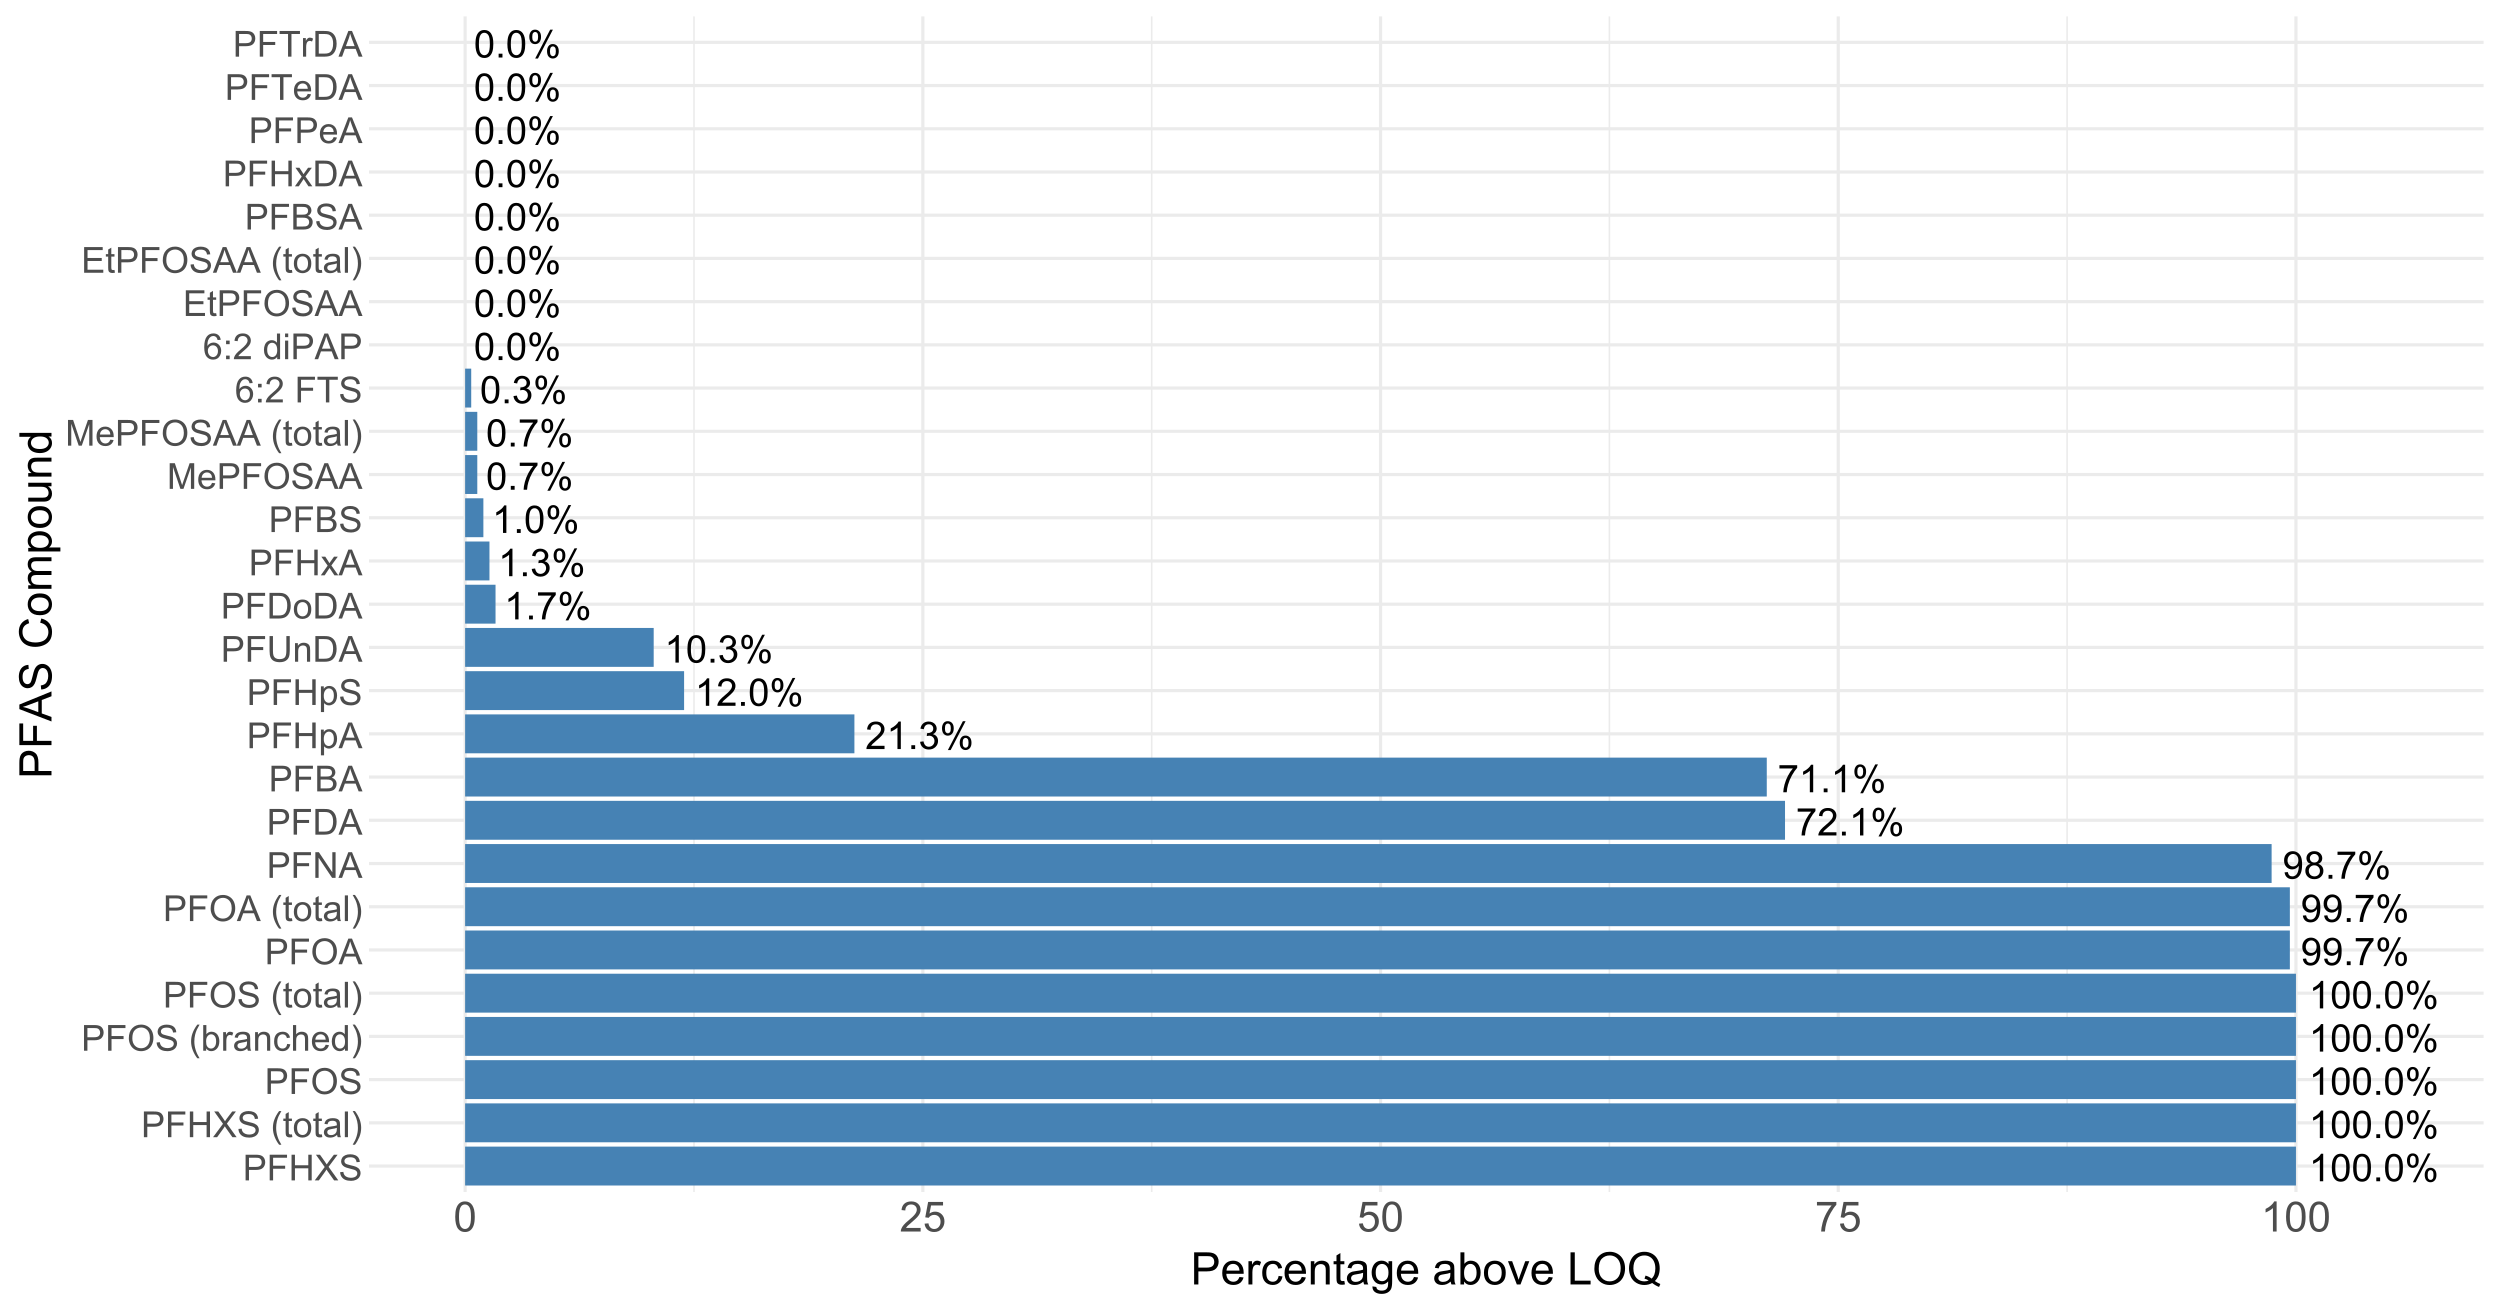 <?xml version="1.0" encoding="UTF-8"?>
<svg xmlns="http://www.w3.org/2000/svg" xmlns:xlink="http://www.w3.org/1999/xlink" width="836" height="438" viewBox="0 0 836 438">
<defs>
<g>
<g id="glyph-0-0">
<path d="M 4.77 0 L 3.645 0 L 3.645 -7.172 C 3.375 -6.914 3.02 -6.652 2.578 -6.395 C 2.141 -6.137 1.746 -5.945 1.395 -5.812 L 1.395 -6.902 C 2.023 -7.199 2.574 -7.555 3.043 -7.977 C 3.516 -8.398 3.848 -8.809 4.047 -9.203 L 4.77 -9.203 Z M 4.77 0 "/>
</g>
<g id="glyph-0-1">
<path d="M 0.531 -4.52 C 0.531 -5.605 0.645 -6.477 0.867 -7.137 C 1.09 -7.797 1.422 -8.305 1.859 -8.664 C 2.301 -9.023 2.852 -9.203 3.52 -9.203 C 4.012 -9.203 4.441 -9.105 4.812 -8.906 C 5.184 -8.707 5.492 -8.422 5.734 -8.051 C 5.977 -7.676 6.164 -7.223 6.301 -6.688 C 6.438 -6.152 6.508 -5.43 6.508 -4.52 C 6.508 -3.445 6.398 -2.578 6.176 -1.918 C 5.957 -1.254 5.625 -0.746 5.188 -0.383 C 4.746 -0.023 4.191 0.156 3.52 0.156 C 2.637 0.156 1.941 -0.16 1.438 -0.793 C 0.832 -1.559 0.531 -2.797 0.531 -4.52 M 1.688 -4.52 C 1.688 -3.016 1.863 -2.016 2.215 -1.516 C 2.57 -1.02 3.004 -0.77 3.52 -0.77 C 4.035 -0.77 4.473 -1.02 4.824 -1.52 C 5.176 -2.02 5.352 -3.02 5.352 -4.52 C 5.352 -6.027 5.176 -7.031 4.824 -7.527 C 4.473 -8.023 4.031 -8.27 3.508 -8.27 C 2.992 -8.27 2.578 -8.051 2.27 -7.613 C 1.883 -7.055 1.688 -6.023 1.688 -4.52 Z M 1.688 -4.52 "/>
</g>
<g id="glyph-0-2">
<path d="M 1.164 0 L 1.164 -1.281 L 2.445 -1.281 L 2.445 0 Z M 1.164 0 "/>
</g>
<g id="glyph-0-3">
<path d="M 0.742 -6.965 C 0.742 -7.617 0.91 -8.176 1.238 -8.633 C 1.566 -9.094 2.043 -9.32 2.668 -9.32 C 3.246 -9.32 3.723 -9.117 4.098 -8.707 C 4.477 -8.297 4.664 -7.691 4.664 -6.895 C 4.664 -6.121 4.473 -5.523 4.094 -5.105 C 3.711 -4.688 3.242 -4.477 2.684 -4.477 C 2.129 -4.477 1.668 -4.684 1.297 -5.094 C 0.93 -5.508 0.742 -6.133 0.742 -6.965 M 2.699 -8.547 C 2.422 -8.547 2.188 -8.426 2.004 -8.184 C 1.816 -7.941 1.727 -7.496 1.727 -6.852 C 1.727 -6.266 1.82 -5.852 2.008 -5.609 C 2.195 -5.371 2.426 -5.25 2.699 -5.25 C 2.984 -5.25 3.219 -5.371 3.402 -5.613 C 3.59 -5.855 3.684 -6.297 3.684 -6.941 C 3.684 -7.531 3.59 -7.945 3.402 -8.188 C 3.215 -8.426 2.98 -8.547 2.699 -8.547 M 2.707 0.336 L 7.723 -9.32 L 8.633 -9.32 L 3.637 0.336 L 2.707 0.336 M 6.672 -2.152 C 6.672 -2.809 6.836 -3.367 7.164 -3.824 C 7.492 -4.281 7.973 -4.508 8.602 -4.508 C 9.176 -4.508 9.652 -4.301 10.031 -3.891 C 10.41 -3.48 10.598 -2.879 10.598 -2.082 C 10.598 -1.305 10.406 -0.711 10.023 -0.289 C 9.645 0.129 9.172 0.336 8.609 0.336 C 8.055 0.336 7.594 0.129 7.223 -0.285 C 6.855 -0.699 6.672 -1.32 6.672 -2.152 M 8.633 -3.73 C 8.352 -3.73 8.117 -3.613 7.93 -3.371 C 7.746 -3.129 7.652 -2.684 7.652 -2.039 C 7.652 -1.453 7.746 -1.043 7.934 -0.801 C 8.121 -0.559 8.352 -0.438 8.629 -0.438 C 8.914 -0.438 9.152 -0.559 9.336 -0.801 C 9.523 -1.043 9.617 -1.484 9.617 -2.125 C 9.617 -2.719 9.523 -3.133 9.332 -3.371 C 9.145 -3.613 8.914 -3.73 8.633 -3.73 Z M 8.633 -3.73 "/>
</g>
<g id="glyph-0-4">
<path d="M 0.699 -2.121 L 1.781 -2.219 C 1.875 -1.711 2.047 -1.344 2.309 -1.113 C 2.566 -0.883 2.898 -0.77 3.301 -0.77 C 3.648 -0.77 3.949 -0.848 4.211 -1.008 C 4.473 -1.164 4.684 -1.375 4.852 -1.641 C 5.02 -1.906 5.156 -2.262 5.27 -2.715 C 5.383 -3.164 5.438 -3.621 5.438 -4.09 C 5.438 -4.141 5.438 -4.215 5.434 -4.312 C 5.207 -3.957 4.898 -3.664 4.512 -3.441 C 4.121 -3.219 3.699 -3.105 3.246 -3.105 C 2.484 -3.105 1.844 -3.383 1.32 -3.934 C 0.793 -4.484 0.531 -5.207 0.531 -6.109 C 0.531 -7.039 0.805 -7.785 1.355 -8.352 C 1.902 -8.918 2.59 -9.203 3.414 -9.203 C 4.008 -9.203 4.555 -9.043 5.047 -8.723 C 5.543 -8.398 5.918 -7.941 6.172 -7.348 C 6.43 -6.754 6.559 -5.895 6.559 -4.77 C 6.559 -3.598 6.43 -2.668 6.176 -1.973 C 5.922 -1.277 5.543 -0.75 5.043 -0.387 C 4.539 -0.023 3.949 0.156 3.277 0.156 C 2.559 0.156 1.973 -0.043 1.52 -0.441 C 1.066 -0.84 0.793 -1.398 0.699 -2.121 M 5.309 -6.164 C 5.309 -6.809 5.137 -7.324 4.793 -7.703 C 4.449 -8.082 4.035 -8.27 3.551 -8.27 C 3.051 -8.27 2.617 -8.066 2.246 -7.66 C 1.875 -7.25 1.688 -6.723 1.688 -6.07 C 1.688 -5.488 1.863 -5.012 2.215 -4.648 C 2.57 -4.285 3.004 -4.102 3.52 -4.102 C 4.039 -4.102 4.469 -4.285 4.805 -4.648 C 5.141 -5.012 5.309 -5.52 5.309 -6.164 Z M 5.309 -6.164 "/>
</g>
<g id="glyph-0-5">
<path d="M 0.605 -7.965 L 0.605 -9.047 L 6.539 -9.047 L 6.539 -8.172 C 5.957 -7.551 5.379 -6.727 4.805 -5.695 C 4.23 -4.664 3.789 -3.605 3.477 -2.52 C 3.25 -1.754 3.105 -0.914 3.043 0 L 1.887 0 C 1.902 -0.723 2.043 -1.594 2.312 -2.613 C 2.586 -3.633 2.973 -4.617 3.48 -5.566 C 3.984 -6.516 4.523 -7.316 5.094 -7.965 Z M 0.605 -7.965 "/>
</g>
<g id="glyph-0-6">
<path d="M 2.262 -4.969 C 1.797 -5.141 1.449 -5.387 1.227 -5.703 C 1 -6.02 0.887 -6.398 0.887 -6.84 C 0.887 -7.508 1.129 -8.066 1.605 -8.52 C 2.086 -8.977 2.723 -9.203 3.52 -9.203 C 4.32 -9.203 4.965 -8.969 5.453 -8.504 C 5.938 -8.039 6.184 -7.477 6.184 -6.809 C 6.184 -6.383 6.07 -6.012 5.848 -5.699 C 5.625 -5.383 5.285 -5.141 4.832 -4.969 C 5.395 -4.785 5.824 -4.492 6.117 -4.082 C 6.41 -3.676 6.559 -3.188 6.559 -2.621 C 6.559 -1.836 6.281 -1.176 5.727 -0.645 C 5.172 -0.109 4.441 0.156 3.539 0.156 C 2.633 0.156 1.906 -0.113 1.352 -0.648 C 0.797 -1.184 0.52 -1.852 0.52 -2.652 C 0.52 -3.246 0.672 -3.746 0.973 -4.148 C 1.273 -4.551 1.703 -4.824 2.262 -4.969 M 2.039 -6.879 C 2.039 -6.445 2.176 -6.09 2.457 -5.812 C 2.734 -5.539 3.098 -5.402 3.543 -5.402 C 3.977 -5.402 4.332 -5.539 4.609 -5.812 C 4.887 -6.086 5.027 -6.418 5.027 -6.816 C 5.027 -7.227 4.883 -7.574 4.598 -7.855 C 4.312 -8.137 3.957 -8.277 3.531 -8.277 C 3.102 -8.277 2.746 -8.141 2.465 -7.863 C 2.18 -7.59 2.039 -7.262 2.039 -6.879 M 1.676 -2.645 C 1.676 -2.324 1.75 -2.012 1.902 -1.715 C 2.055 -1.414 2.281 -1.18 2.582 -1.016 C 2.883 -0.852 3.207 -0.77 3.551 -0.77 C 4.09 -0.77 4.531 -0.941 4.883 -1.289 C 5.234 -1.633 5.406 -2.074 5.406 -2.605 C 5.406 -3.148 5.227 -3.598 4.867 -3.949 C 4.508 -4.305 4.055 -4.484 3.512 -4.484 C 2.984 -4.484 2.547 -4.309 2.199 -3.957 C 1.848 -3.605 1.676 -3.168 1.676 -2.645 Z M 1.676 -2.645 "/>
</g>
<g id="glyph-0-7">
<path d="M 6.445 -1.082 L 6.445 0 L 0.387 0 C 0.379 -0.27 0.422 -0.531 0.52 -0.781 C 0.672 -1.195 0.922 -1.602 1.258 -2 C 1.598 -2.402 2.09 -2.863 2.73 -3.387 C 3.727 -4.207 4.402 -4.852 4.75 -5.328 C 5.102 -5.809 5.277 -6.258 5.277 -6.684 C 5.277 -7.129 5.117 -7.504 4.797 -7.812 C 4.48 -8.117 4.062 -8.27 3.551 -8.27 C 3.008 -8.27 2.574 -8.109 2.25 -7.785 C 1.926 -7.457 1.762 -7.008 1.758 -6.434 L 0.602 -6.551 C 0.68 -7.414 0.977 -8.07 1.496 -8.523 C 2.012 -8.977 2.703 -9.203 3.574 -9.203 C 4.457 -9.203 5.152 -8.957 5.664 -8.473 C 6.176 -7.984 6.434 -7.379 6.434 -6.656 C 6.434 -6.293 6.359 -5.93 6.207 -5.578 C 6.059 -5.223 5.809 -4.848 5.461 -4.457 C 5.113 -4.066 4.535 -3.527 3.727 -2.844 C 3.051 -2.277 2.617 -1.895 2.426 -1.691 C 2.234 -1.488 2.074 -1.285 1.949 -1.082 Z M 6.445 -1.082 "/>
</g>
<g id="glyph-0-8">
<path d="M 0.539 -2.418 L 1.664 -2.57 C 1.793 -1.934 2.012 -1.473 2.324 -1.191 C 2.633 -0.91 3.012 -0.77 3.457 -0.77 C 3.988 -0.77 4.434 -0.953 4.797 -1.32 C 5.164 -1.688 5.344 -2.141 5.344 -2.684 C 5.344 -3.199 5.176 -3.625 4.84 -3.961 C 4.5 -4.297 4.07 -4.465 3.551 -4.465 C 3.34 -4.465 3.074 -4.422 2.758 -4.34 L 2.883 -5.328 C 2.957 -5.316 3.016 -5.312 3.062 -5.312 C 3.543 -5.312 3.973 -5.438 4.359 -5.688 C 4.742 -5.938 4.934 -6.324 4.934 -6.848 C 4.934 -7.258 4.793 -7.602 4.516 -7.871 C 4.234 -8.141 3.875 -8.277 3.434 -8.277 C 2.996 -8.277 2.629 -8.141 2.34 -7.863 C 2.047 -7.59 1.859 -7.176 1.777 -6.625 L 0.648 -6.828 C 0.789 -7.582 1.102 -8.164 1.59 -8.582 C 2.074 -8.996 2.684 -9.203 3.406 -9.203 C 3.906 -9.203 4.367 -9.094 4.789 -8.879 C 5.211 -8.668 5.531 -8.375 5.754 -8.004 C 5.977 -7.633 6.09 -7.238 6.09 -6.82 C 6.09 -6.426 5.984 -6.062 5.77 -5.738 C 5.559 -5.414 5.242 -5.156 4.828 -4.965 C 5.367 -4.84 5.789 -4.578 6.09 -4.188 C 6.391 -3.793 6.539 -3.301 6.539 -2.707 C 6.539 -1.906 6.246 -1.227 5.664 -0.672 C 5.082 -0.117 4.344 0.164 3.449 0.164 C 2.648 0.164 1.98 -0.078 1.449 -0.555 C 0.914 -1.035 0.613 -1.656 0.539 -2.418 Z M 0.539 -2.418 "/>
</g>
<g id="glyph-1-0">
<path d="M 0.582 -4.941 C 0.582 -6.129 0.703 -7.082 0.945 -7.805 C 1.191 -8.527 1.555 -9.082 2.035 -9.477 C 2.516 -9.867 3.121 -10.062 3.848 -10.062 C 4.387 -10.062 4.859 -9.953 5.266 -9.738 C 5.668 -9.52 6.004 -9.211 6.27 -8.801 C 6.531 -8.395 6.738 -7.898 6.891 -7.312 C 7.039 -6.727 7.117 -5.938 7.117 -4.941 C 7.117 -3.766 6.996 -2.816 6.754 -2.094 C 6.512 -1.371 6.152 -0.816 5.672 -0.422 C 5.191 -0.027 4.582 0.172 3.848 0.172 C 2.883 0.172 2.125 -0.176 1.57 -0.867 C 0.91 -1.703 0.582 -3.059 0.582 -4.941 M 1.844 -4.941 C 1.844 -3.297 2.039 -2.203 2.422 -1.656 C 2.809 -1.113 3.285 -0.84 3.848 -0.84 C 4.414 -0.84 4.891 -1.113 5.273 -1.66 C 5.66 -2.207 5.852 -3.301 5.852 -4.941 C 5.852 -6.594 5.66 -7.688 5.273 -8.23 C 4.891 -8.773 4.41 -9.043 3.836 -9.043 C 3.27 -9.043 2.82 -8.805 2.48 -8.328 C 2.059 -7.715 1.844 -6.586 1.844 -4.941 Z M 1.844 -4.941 "/>
</g>
<g id="glyph-1-1">
<path d="M 7.047 -1.184 L 7.047 0 L 0.422 0 C 0.414 -0.297 0.461 -0.582 0.566 -0.855 C 0.734 -1.305 1.008 -1.75 1.379 -2.188 C 1.75 -2.625 2.285 -3.133 2.988 -3.703 C 4.078 -4.598 4.812 -5.305 5.195 -5.828 C 5.578 -6.348 5.77 -6.844 5.77 -7.309 C 5.77 -7.797 5.594 -8.207 5.246 -8.543 C 4.898 -8.875 4.445 -9.043 3.883 -9.043 C 3.289 -9.043 2.816 -8.867 2.461 -8.512 C 2.105 -8.156 1.926 -7.664 1.922 -7.035 L 0.656 -7.164 C 0.742 -8.109 1.07 -8.828 1.633 -9.32 C 2.199 -9.816 2.957 -10.062 3.91 -10.062 C 4.871 -10.062 5.633 -9.797 6.195 -9.262 C 6.754 -8.73 7.035 -8.07 7.035 -7.281 C 7.035 -6.879 6.953 -6.484 6.789 -6.098 C 6.625 -5.711 6.352 -5.301 5.973 -4.875 C 5.59 -4.445 4.957 -3.859 4.074 -3.109 C 3.336 -2.492 2.863 -2.07 2.652 -1.848 C 2.441 -1.629 2.27 -1.406 2.133 -1.184 Z M 7.047 -1.184 "/>
</g>
<g id="glyph-1-2">
<path d="M 0.582 -2.625 L 1.875 -2.734 C 1.969 -2.105 2.191 -1.633 2.539 -1.316 C 2.887 -1 3.309 -0.84 3.801 -0.84 C 4.395 -0.84 4.895 -1.062 5.305 -1.512 C 5.715 -1.957 5.922 -2.551 5.922 -3.289 C 5.922 -3.988 5.723 -4.543 5.328 -4.949 C 4.934 -5.355 4.418 -5.559 3.781 -5.559 C 3.383 -5.559 3.027 -5.469 2.707 -5.289 C 2.387 -5.109 2.137 -4.875 1.953 -4.586 L 0.801 -4.738 L 1.77 -9.883 L 6.754 -9.883 L 6.754 -8.711 L 2.754 -8.711 L 2.215 -6.016 C 2.816 -6.434 3.449 -6.645 4.109 -6.645 C 4.984 -6.645 5.723 -6.34 6.324 -5.734 C 6.926 -5.129 7.227 -4.352 7.227 -3.398 C 7.227 -2.492 6.961 -1.707 6.434 -1.047 C 5.789 -0.234 4.914 0.172 3.801 0.172 C 2.891 0.172 2.145 -0.086 1.57 -0.594 C 0.992 -1.105 0.664 -1.781 0.582 -2.625 Z M 0.582 -2.625 "/>
</g>
<g id="glyph-1-3">
<path d="M 0.664 -8.711 L 0.664 -9.891 L 7.148 -9.891 L 7.148 -8.934 C 6.512 -8.254 5.879 -7.352 5.254 -6.227 C 4.625 -5.102 4.141 -3.945 3.801 -2.754 C 3.555 -1.918 3.398 -0.996 3.328 0 L 2.062 0 C 2.078 -0.789 2.234 -1.742 2.531 -2.859 C 2.824 -3.973 3.25 -5.051 3.805 -6.086 C 4.359 -7.125 4.945 -8 5.57 -8.711 Z M 0.664 -8.711 "/>
</g>
<g id="glyph-1-4">
<path d="M 5.215 0 L 3.984 0 L 3.984 -7.84 C 3.688 -7.559 3.301 -7.277 2.82 -6.992 C 2.34 -6.711 1.906 -6.5 1.523 -6.359 L 1.523 -7.547 C 2.211 -7.871 2.812 -8.262 3.328 -8.723 C 3.844 -9.184 4.207 -9.629 4.422 -10.062 L 5.215 -10.062 Z M 5.215 0 "/>
</g>
<g id="glyph-2-0">
<path d="M 0.926 0 L 0.926 -8.59 L 4.164 -8.59 C 4.734 -8.59 5.172 -8.562 5.473 -8.508 C 5.895 -8.438 6.246 -8.305 6.531 -8.105 C 6.816 -7.91 7.047 -7.633 7.223 -7.277 C 7.395 -6.922 7.484 -6.531 7.484 -6.105 C 7.484 -5.375 7.25 -4.758 6.785 -4.25 C 6.32 -3.746 5.48 -3.492 4.266 -3.492 L 2.062 -3.492 L 2.062 0 L 0.926 0 M 2.062 -4.508 L 4.281 -4.508 C 5.016 -4.508 5.539 -4.641 5.848 -4.914 C 6.156 -5.188 6.312 -5.574 6.312 -6.07 C 6.312 -6.43 6.219 -6.738 6.039 -6.992 C 5.855 -7.25 5.617 -7.418 5.32 -7.5 C 5.129 -7.551 4.773 -7.578 4.258 -7.578 L 2.062 -7.578 Z M 2.062 -4.508 "/>
</g>
<g id="glyph-2-1">
<path d="M 0.984 0 L 0.984 -8.59 L 6.781 -8.59 L 6.781 -7.578 L 2.121 -7.578 L 2.121 -4.914 L 6.152 -4.914 L 6.152 -3.902 L 2.121 -3.902 L 2.121 0 Z M 0.984 0 "/>
</g>
<g id="glyph-2-2">
<path d="M 0.961 0 L 0.961 -8.59 L 2.098 -8.59 L 2.098 -5.062 L 6.562 -5.062 L 6.562 -8.59 L 7.699 -8.59 L 7.699 0 L 6.562 0 L 6.562 -4.047 L 2.098 -4.047 L 2.098 0 Z M 0.961 0 "/>
</g>
<g id="glyph-2-3">
<path d="M 0.055 0 L 3.375 -4.477 L 0.445 -8.59 L 1.797 -8.59 L 3.359 -6.387 C 3.68 -5.93 3.91 -5.578 4.047 -5.332 C 4.238 -5.645 4.465 -5.969 4.727 -6.312 L 6.457 -8.59 L 7.695 -8.59 L 4.676 -4.539 L 7.93 0 L 6.523 0 L 4.359 -3.062 C 4.238 -3.242 4.113 -3.43 3.984 -3.641 C 3.793 -3.324 3.656 -3.109 3.574 -2.992 L 1.418 0 Z M 0.055 0 "/>
</g>
<g id="glyph-2-4">
<path d="M 0.539 -2.758 L 1.609 -2.852 C 1.66 -2.422 1.781 -2.07 1.965 -1.797 C 2.152 -1.52 2.438 -1.297 2.828 -1.129 C 3.219 -0.957 3.66 -0.875 4.148 -0.875 C 4.582 -0.875 4.965 -0.938 5.297 -1.066 C 5.629 -1.195 5.875 -1.371 6.039 -1.598 C 6.199 -1.82 6.281 -2.066 6.281 -2.332 C 6.281 -2.602 6.203 -2.836 6.047 -3.039 C 5.891 -3.238 5.633 -3.406 5.273 -3.547 C 5.043 -3.633 4.531 -3.773 3.742 -3.965 C 2.953 -4.152 2.402 -4.332 2.086 -4.5 C 1.676 -4.715 1.371 -4.98 1.168 -5.301 C 0.969 -5.617 0.867 -5.973 0.867 -6.367 C 0.867 -6.805 0.992 -7.207 1.234 -7.586 C 1.484 -7.961 1.84 -8.246 2.312 -8.445 C 2.785 -8.637 3.312 -8.734 3.891 -8.734 C 4.527 -8.734 5.09 -8.633 5.574 -8.43 C 6.062 -8.223 6.434 -7.922 6.695 -7.523 C 6.957 -7.125 7.098 -6.672 7.117 -6.172 L 6.031 -6.086 C 5.969 -6.629 5.773 -7.039 5.434 -7.32 C 5.098 -7.594 4.598 -7.734 3.938 -7.734 C 3.25 -7.734 2.75 -7.609 2.434 -7.355 C 2.121 -7.105 1.961 -6.801 1.961 -6.445 C 1.961 -6.137 2.074 -5.883 2.297 -5.684 C 2.516 -5.484 3.086 -5.281 4.012 -5.07 C 4.934 -4.863 5.566 -4.68 5.914 -4.523 C 6.41 -4.293 6.781 -4 7.02 -3.648 C 7.258 -3.293 7.375 -2.887 7.375 -2.426 C 7.375 -1.969 7.246 -1.539 6.984 -1.133 C 6.723 -0.73 6.348 -0.414 5.855 -0.191 C 5.367 0.035 4.812 0.148 4.203 0.148 C 3.422 0.148 2.773 0.031 2.246 -0.195 C 1.723 -0.418 1.309 -0.762 1.012 -1.215 C 0.711 -1.672 0.555 -2.188 0.539 -2.758 Z M 0.539 -2.758 "/>
</g>
<g id="glyph-2-5">
</g>
<g id="glyph-2-6">
<path d="M 2.805 2.523 C 2.223 1.789 1.73 0.93 1.328 -0.055 C 0.93 -1.035 0.727 -2.055 0.727 -3.109 C 0.727 -4.039 0.875 -4.93 1.18 -5.781 C 1.531 -6.77 2.07 -7.754 2.805 -8.734 L 3.562 -8.734 C 3.09 -7.922 2.777 -7.344 2.625 -6.996 C 2.387 -6.457 2.199 -5.895 2.062 -5.309 C 1.895 -4.578 1.812 -3.844 1.812 -3.105 C 1.812 -1.227 2.395 0.652 3.562 2.523 Z M 2.805 2.523 "/>
</g>
<g id="glyph-2-7">
<path d="M 3.094 -0.945 L 3.246 -0.012 C 2.949 0.051 2.684 0.082 2.449 0.082 C 2.066 0.082 1.77 0.02 1.559 -0.102 C 1.348 -0.219 1.199 -0.379 1.113 -0.578 C 1.027 -0.773 0.984 -1.188 0.984 -1.82 L 0.984 -5.402 L 0.211 -5.402 L 0.211 -6.223 L 0.984 -6.223 L 0.984 -7.766 L 2.031 -8.398 L 2.031 -6.223 L 3.094 -6.223 L 3.094 -5.402 L 2.031 -5.402 L 2.031 -1.766 C 2.031 -1.461 2.051 -1.27 2.09 -1.184 C 2.125 -1.098 2.188 -1.027 2.27 -0.977 C 2.355 -0.926 2.473 -0.902 2.633 -0.902 C 2.75 -0.902 2.902 -0.914 3.094 -0.945 Z M 3.094 -0.945 "/>
</g>
<g id="glyph-2-8">
<path d="M 0.398 -3.109 C 0.398 -4.262 0.719 -5.117 1.359 -5.672 C 1.895 -6.133 2.547 -6.363 3.316 -6.363 C 4.172 -6.363 4.871 -6.082 5.414 -5.523 C 5.957 -4.961 6.227 -4.188 6.227 -3.199 C 6.227 -2.398 6.109 -1.77 5.867 -1.309 C 5.629 -0.852 5.277 -0.492 4.82 -0.242 C 4.359 0.012 3.859 0.141 3.316 0.141 C 2.445 0.141 1.742 -0.141 1.203 -0.695 C 0.668 -1.254 0.398 -2.059 0.398 -3.109 M 1.484 -3.109 C 1.484 -2.312 1.656 -1.719 2.004 -1.32 C 2.352 -0.926 2.789 -0.727 3.316 -0.727 C 3.84 -0.727 4.273 -0.926 4.625 -1.324 C 4.969 -1.723 5.145 -2.328 5.145 -3.148 C 5.145 -3.914 4.969 -4.5 4.621 -4.895 C 4.27 -5.293 3.836 -5.492 3.316 -5.492 C 2.789 -5.492 2.352 -5.293 2.004 -4.898 C 1.656 -4.504 1.484 -3.906 1.484 -3.109 Z M 1.484 -3.109 "/>
</g>
<g id="glyph-2-9">
<path d="M 4.852 -0.766 C 4.461 -0.434 4.086 -0.199 3.723 -0.062 C 3.363 0.07 2.973 0.141 2.562 0.141 C 1.875 0.141 1.352 -0.027 0.984 -0.359 C 0.617 -0.695 0.434 -1.121 0.434 -1.641 C 0.434 -1.945 0.504 -2.223 0.641 -2.477 C 0.781 -2.727 0.961 -2.93 1.188 -3.082 C 1.41 -3.234 1.664 -3.348 1.945 -3.43 C 2.152 -3.48 2.465 -3.535 2.883 -3.586 C 3.734 -3.688 4.359 -3.809 4.766 -3.949 C 4.766 -4.094 4.77 -4.184 4.77 -4.227 C 4.77 -4.652 4.672 -4.957 4.469 -5.133 C 4.203 -5.371 3.801 -5.492 3.27 -5.492 C 2.773 -5.492 2.406 -5.402 2.172 -5.23 C 1.934 -5.055 1.758 -4.746 1.648 -4.305 L 0.617 -4.445 C 0.707 -4.887 0.863 -5.246 1.078 -5.516 C 1.293 -5.789 1.602 -5.996 2.008 -6.145 C 2.414 -6.289 2.887 -6.363 3.422 -6.363 C 3.953 -6.363 4.383 -6.301 4.719 -6.176 C 5.047 -6.051 5.293 -5.895 5.449 -5.703 C 5.605 -5.516 5.715 -5.273 5.777 -4.984 C 5.812 -4.805 5.828 -4.484 5.828 -4.016 L 5.828 -2.609 C 5.828 -1.629 5.852 -1.008 5.898 -0.746 C 5.941 -0.488 6.031 -0.238 6.164 0 L 5.062 0 C 4.953 -0.219 4.883 -0.477 4.852 -0.766 M 4.766 -3.125 C 4.379 -2.965 3.805 -2.832 3.039 -2.727 C 2.605 -2.66 2.301 -2.59 2.121 -2.516 C 1.941 -2.434 1.801 -2.32 1.703 -2.172 C 1.605 -2.02 1.559 -1.852 1.559 -1.672 C 1.559 -1.387 1.664 -1.152 1.879 -0.969 C 2.09 -0.781 2.402 -0.684 2.812 -0.688 C 3.219 -0.684 3.578 -0.773 3.898 -0.953 C 4.211 -1.129 4.445 -1.371 4.594 -1.68 C 4.707 -1.918 4.762 -2.27 4.766 -2.734 Z M 4.766 -3.125 "/>
</g>
<g id="glyph-2-10">
<path d="M 0.766 0 L 0.766 -8.59 L 1.82 -8.59 L 1.82 0 Z M 0.766 0 "/>
</g>
<g id="glyph-2-11">
<path d="M 1.484 2.523 L 0.727 2.523 C 1.895 0.652 2.477 -1.227 2.477 -3.105 C 2.477 -3.84 2.395 -4.566 2.227 -5.289 C 2.094 -5.875 1.906 -6.438 1.672 -6.977 C 1.516 -7.328 1.203 -7.914 0.727 -8.734 L 1.484 -8.734 C 2.215 -7.754 2.758 -6.77 3.109 -5.781 C 3.41 -4.93 3.562 -4.039 3.562 -3.109 C 3.562 -2.055 3.359 -1.035 2.957 -0.055 C 2.551 0.93 2.059 1.789 1.484 2.523 Z M 1.484 2.523 "/>
</g>
<g id="glyph-2-12">
<path d="M 0.578 -4.184 C 0.578 -5.609 0.961 -6.727 1.727 -7.531 C 2.492 -8.34 3.48 -8.742 4.695 -8.742 C 5.484 -8.742 6.199 -8.551 6.836 -8.172 C 7.473 -7.793 7.961 -7.266 8.293 -6.59 C 8.629 -5.91 8.797 -5.141 8.797 -4.281 C 8.797 -3.41 8.617 -2.633 8.266 -1.945 C 7.914 -1.258 7.418 -0.738 6.773 -0.383 C 6.129 -0.031 5.434 0.148 4.688 0.148 C 3.879 0.148 3.156 -0.051 2.52 -0.438 C 1.883 -0.828 1.398 -1.363 1.07 -2.039 C 0.742 -2.715 0.578 -3.43 0.578 -4.184 M 1.75 -4.164 C 1.75 -3.129 2.031 -2.316 2.586 -1.719 C 3.145 -1.125 3.84 -0.828 4.68 -0.828 C 5.539 -0.828 6.242 -1.125 6.793 -1.727 C 7.348 -2.328 7.625 -3.184 7.625 -4.289 C 7.625 -4.988 7.504 -5.598 7.27 -6.121 C 7.031 -6.641 6.688 -7.047 6.23 -7.332 C 5.777 -7.621 5.266 -7.766 4.699 -7.766 C 3.895 -7.766 3.203 -7.488 2.621 -6.934 C 2.043 -6.383 1.75 -5.457 1.75 -4.164 Z M 1.75 -4.164 "/>
</g>
<g id="glyph-2-13">
<path d="M 1.766 0 L 0.785 0 L 0.785 -8.59 L 1.84 -8.59 L 1.84 -5.523 C 2.285 -6.082 2.852 -6.363 3.547 -6.363 C 3.926 -6.363 4.289 -6.285 4.633 -6.133 C 4.973 -5.977 5.254 -5.762 5.477 -5.48 C 5.695 -5.203 5.867 -4.863 5.992 -4.469 C 6.117 -4.074 6.18 -3.652 6.18 -3.203 C 6.18 -2.141 5.918 -1.312 5.391 -0.734 C 4.863 -0.152 4.23 0.141 3.492 0.141 C 2.758 0.141 2.18 -0.168 1.766 -0.781 L 1.766 0 M 1.75 -3.156 C 1.75 -2.41 1.852 -1.871 2.055 -1.539 C 2.387 -1 2.836 -0.727 3.406 -0.727 C 3.863 -0.727 4.262 -0.926 4.602 -1.328 C 4.934 -1.727 5.102 -2.324 5.102 -3.117 C 5.102 -3.93 4.941 -4.531 4.621 -4.914 C 4.297 -5.305 3.906 -5.496 3.453 -5.496 C 2.988 -5.496 2.59 -5.297 2.258 -4.895 C 1.922 -4.496 1.75 -3.914 1.75 -3.156 Z M 1.75 -3.156 "/>
</g>
<g id="glyph-2-14">
<path d="M 0.781 0 L 0.781 -6.223 L 1.727 -6.223 L 1.727 -5.281 C 1.969 -5.719 2.195 -6.012 2.398 -6.152 C 2.605 -6.293 2.828 -6.363 3.078 -6.363 C 3.43 -6.363 3.793 -6.25 4.16 -6.023 L 3.797 -5.047 C 3.539 -5.195 3.281 -5.273 3.023 -5.273 C 2.793 -5.273 2.586 -5.203 2.402 -5.066 C 2.219 -4.926 2.086 -4.734 2.008 -4.488 C 1.891 -4.113 1.836 -3.703 1.836 -3.258 L 1.836 0 Z M 0.781 0 "/>
</g>
<g id="glyph-2-15">
<path d="M 0.789 0 L 0.789 -6.223 L 1.742 -6.223 L 1.742 -5.336 C 2.195 -6.02 2.855 -6.363 3.719 -6.363 C 4.094 -6.363 4.441 -6.297 4.754 -6.16 C 5.07 -6.027 5.305 -5.848 5.461 -5.633 C 5.617 -5.41 5.727 -5.152 5.789 -4.852 C 5.828 -4.656 5.848 -4.312 5.848 -3.828 L 5.848 0 L 4.793 0 L 4.793 -3.785 C 4.793 -4.215 4.75 -4.535 4.672 -4.75 C 4.586 -4.961 4.441 -5.133 4.234 -5.258 C 4.023 -5.387 3.781 -5.449 3.5 -5.449 C 3.047 -5.449 2.66 -5.305 2.336 -5.023 C 2.008 -4.734 1.844 -4.195 1.844 -3.398 L 1.844 0 Z M 0.789 0 "/>
</g>
<g id="glyph-2-16">
<path d="M 4.852 -2.281 L 5.891 -2.145 C 5.773 -1.43 5.484 -0.871 5.02 -0.465 C 4.551 -0.062 3.977 0.141 3.297 0.141 C 2.445 0.141 1.762 -0.137 1.246 -0.695 C 0.727 -1.25 0.469 -2.047 0.469 -3.086 C 0.469 -3.758 0.578 -4.348 0.805 -4.852 C 1.023 -5.355 1.363 -5.734 1.82 -5.984 C 2.273 -6.238 2.77 -6.363 3.305 -6.363 C 3.98 -6.363 4.531 -6.191 4.961 -5.852 C 5.391 -5.508 5.668 -5.023 5.789 -4.395 L 4.766 -4.234 C 4.664 -4.652 4.492 -4.969 4.246 -5.18 C 3.996 -5.391 3.695 -5.496 3.344 -5.496 C 2.812 -5.496 2.383 -5.305 2.051 -4.926 C 1.719 -4.543 1.555 -3.941 1.555 -3.117 C 1.555 -2.281 1.711 -1.672 2.031 -1.297 C 2.352 -0.918 2.77 -0.727 3.289 -0.727 C 3.699 -0.727 4.047 -0.852 4.324 -1.109 C 4.602 -1.359 4.777 -1.75 4.852 -2.281 Z M 4.852 -2.281 "/>
</g>
<g id="glyph-2-17">
<path d="M 0.789 0 L 0.789 -8.59 L 1.844 -8.59 L 1.844 -5.508 C 2.336 -6.078 2.957 -6.363 3.711 -6.363 C 4.168 -6.363 4.57 -6.273 4.91 -6.09 C 5.25 -5.91 5.492 -5.656 5.641 -5.336 C 5.785 -5.016 5.859 -4.555 5.859 -3.945 L 5.859 0 L 4.805 0 L 4.805 -3.945 C 4.805 -4.469 4.691 -4.855 4.461 -5.094 C 4.234 -5.336 3.91 -5.453 3.492 -5.453 C 3.18 -5.453 2.887 -5.375 2.609 -5.211 C 2.336 -5.051 2.141 -4.828 2.023 -4.555 C 1.906 -4.273 1.844 -3.891 1.844 -3.406 L 1.844 0 Z M 0.789 0 "/>
</g>
<g id="glyph-2-18">
<path d="M 5.051 -2.004 L 6.141 -1.867 C 5.969 -1.23 5.648 -0.738 5.188 -0.387 C 4.719 -0.035 4.125 0.141 3.406 0.141 C 2.492 0.141 1.773 -0.141 1.238 -0.699 C 0.707 -1.262 0.438 -2.047 0.438 -3.059 C 0.438 -4.105 0.711 -4.918 1.25 -5.496 C 1.789 -6.074 2.484 -6.363 3.344 -6.363 C 4.18 -6.363 4.859 -6.078 5.383 -5.516 C 5.914 -4.945 6.176 -4.148 6.176 -3.125 C 6.176 -3.059 6.172 -2.965 6.172 -2.844 L 1.531 -2.844 C 1.566 -2.156 1.762 -1.633 2.109 -1.273 C 2.457 -0.906 2.891 -0.727 3.41 -0.727 C 3.797 -0.727 4.125 -0.828 4.398 -1.031 C 4.672 -1.234 4.891 -1.559 5.051 -2.004 M 1.586 -3.711 L 5.062 -3.711 C 5.016 -4.23 4.883 -4.625 4.664 -4.887 C 4.328 -5.293 3.891 -5.496 3.359 -5.496 C 2.871 -5.496 2.465 -5.332 2.137 -5.008 C 1.805 -4.684 1.625 -4.25 1.586 -3.711 Z M 1.586 -3.711 "/>
</g>
<g id="glyph-2-19">
<path d="M 4.828 0 L 4.828 -0.785 C 4.434 -0.168 3.852 0.141 3.086 0.141 C 2.59 0.141 2.137 0.004 1.719 -0.27 C 1.305 -0.543 0.98 -0.926 0.754 -1.414 C 0.523 -1.906 0.41 -2.469 0.41 -3.105 C 0.41 -3.727 0.512 -4.289 0.719 -4.797 C 0.926 -5.301 1.238 -5.688 1.652 -5.961 C 2.066 -6.227 2.527 -6.363 3.039 -6.363 C 3.414 -6.363 3.75 -6.285 4.043 -6.125 C 4.336 -5.969 4.574 -5.762 4.758 -5.508 L 4.758 -8.59 L 5.805 -8.59 L 5.805 0 L 4.828 0 M 1.492 -3.105 C 1.492 -2.309 1.66 -1.711 2 -1.32 C 2.332 -0.922 2.73 -0.727 3.188 -0.727 C 3.648 -0.727 4.039 -0.914 4.363 -1.293 C 4.684 -1.668 4.844 -2.242 4.844 -3.016 C 4.844 -3.867 4.68 -4.492 4.352 -4.891 C 4.023 -5.289 3.621 -5.492 3.141 -5.492 C 2.672 -5.492 2.281 -5.297 1.965 -4.914 C 1.652 -4.531 1.492 -3.93 1.492 -3.105 Z M 1.492 -3.105 "/>
</g>
<g id="glyph-2-20">
<path d="M -0.016 0 L 3.281 -8.59 L 4.508 -8.59 L 8.023 0 L 6.727 0 L 5.727 -2.602 L 2.133 -2.602 L 1.188 0 L -0.016 0 M 2.461 -3.527 L 5.375 -3.527 L 4.477 -5.906 C 4.203 -6.629 4 -7.223 3.867 -7.688 C 3.758 -7.137 3.602 -6.59 3.406 -6.047 Z M 2.461 -3.527 "/>
</g>
<g id="glyph-2-21">
<path d="M 0.914 0 L 0.914 -8.59 L 2.078 -8.59 L 6.594 -1.844 L 6.594 -8.59 L 7.68 -8.59 L 7.68 0 L 6.516 0 L 2.004 -6.75 L 2.004 0 Z M 0.914 0 "/>
</g>
<g id="glyph-2-22">
<path d="M 0.926 0 L 0.926 -8.59 L 3.883 -8.59 C 4.551 -8.59 5.062 -8.547 5.414 -8.469 C 5.906 -8.352 6.324 -8.148 6.672 -7.852 C 7.125 -7.469 7.465 -6.98 7.691 -6.383 C 7.914 -5.789 8.027 -5.105 8.027 -4.344 C 8.027 -3.688 7.953 -3.109 7.797 -2.609 C 7.648 -2.102 7.449 -1.688 7.211 -1.355 C 6.973 -1.027 6.715 -0.766 6.43 -0.578 C 6.148 -0.387 5.805 -0.242 5.406 -0.148 C 5.004 -0.051 4.543 0 4.023 0 L 0.926 0 M 2.062 -1.016 L 3.898 -1.016 C 4.461 -1.016 4.906 -1.066 5.23 -1.172 C 5.551 -1.277 5.809 -1.426 6 -1.617 C 6.27 -1.887 6.48 -2.25 6.629 -2.703 C 6.781 -3.16 6.855 -3.711 6.855 -4.359 C 6.855 -5.258 6.707 -5.949 6.414 -6.43 C 6.117 -6.914 5.758 -7.234 5.336 -7.398 C 5.031 -7.516 4.543 -7.578 3.867 -7.578 L 2.062 -7.578 Z M 2.062 -1.016 "/>
</g>
<g id="glyph-2-23">
<path d="M 0.879 0 L 0.879 -8.59 L 4.102 -8.59 C 4.758 -8.59 5.285 -8.504 5.68 -8.328 C 6.078 -8.156 6.387 -7.887 6.613 -7.527 C 6.836 -7.164 6.949 -6.785 6.949 -6.391 C 6.949 -6.023 6.852 -5.68 6.648 -5.355 C 6.453 -5.031 6.148 -4.77 5.75 -4.57 C 6.266 -4.418 6.668 -4.156 6.945 -3.789 C 7.227 -3.422 7.367 -2.988 7.367 -2.492 C 7.367 -2.086 7.281 -1.715 7.109 -1.367 C 6.941 -1.023 6.73 -0.758 6.48 -0.57 C 6.23 -0.383 5.918 -0.238 5.539 -0.145 C 5.164 -0.047 4.699 0 4.156 0 L 0.879 0 M 2.016 -4.98 L 3.875 -4.98 C 4.375 -4.98 4.738 -5.012 4.957 -5.078 C 5.246 -5.164 5.465 -5.309 5.609 -5.508 C 5.758 -5.707 5.828 -5.957 5.828 -6.258 C 5.828 -6.543 5.762 -6.793 5.625 -7.012 C 5.488 -7.227 5.293 -7.375 5.039 -7.457 C 4.785 -7.535 4.348 -7.578 3.734 -7.578 L 2.016 -7.578 L 2.016 -4.98 M 2.016 -1.016 L 4.156 -1.016 C 4.52 -1.016 4.777 -1.027 4.93 -1.055 C 5.188 -1.102 5.406 -1.18 5.586 -1.289 C 5.758 -1.398 5.902 -1.559 6.016 -1.766 C 6.129 -1.977 6.188 -2.215 6.188 -2.492 C 6.188 -2.809 6.105 -3.09 5.941 -3.324 C 5.777 -3.562 5.551 -3.727 5.258 -3.824 C 4.969 -3.918 4.547 -3.969 4 -3.969 L 2.016 -3.969 Z M 2.016 -1.016 "/>
</g>
<g id="glyph-2-24">
<path d="M 0.789 2.383 L 0.789 -6.223 L 1.75 -6.223 L 1.75 -5.414 C 1.977 -5.73 2.234 -5.969 2.52 -6.125 C 2.805 -6.285 3.148 -6.363 3.555 -6.363 C 4.086 -6.363 4.555 -6.227 4.961 -5.953 C 5.367 -5.68 5.676 -5.293 5.883 -4.797 C 6.09 -4.297 6.195 -3.75 6.195 -3.156 C 6.195 -2.52 6.078 -1.949 5.852 -1.438 C 5.621 -0.93 5.289 -0.539 4.855 -0.266 C 4.418 0.004 3.961 0.141 3.48 0.141 C 3.129 0.141 2.812 0.066 2.535 -0.082 C 2.254 -0.23 2.023 -0.418 1.844 -0.645 L 1.844 2.383 L 0.789 2.383 M 1.746 -3.078 C 1.746 -2.273 1.906 -1.684 2.234 -1.301 C 2.555 -0.918 2.949 -0.727 3.41 -0.727 C 3.879 -0.727 4.281 -0.926 4.613 -1.32 C 4.949 -1.719 5.113 -2.332 5.117 -3.164 C 5.113 -3.957 4.953 -4.551 4.625 -4.945 C 4.301 -5.34 3.91 -5.535 3.457 -5.539 C 3.008 -5.535 2.609 -5.328 2.266 -4.906 C 1.918 -4.488 1.746 -3.875 1.746 -3.078 Z M 1.746 -3.078 "/>
</g>
<g id="glyph-2-25">
<path d="M 6.562 -8.59 L 7.699 -8.59 L 7.699 -3.625 C 7.699 -2.762 7.602 -2.078 7.406 -1.57 C 7.211 -1.062 6.859 -0.648 6.348 -0.332 C 5.84 -0.012 5.168 0.148 4.344 0.148 C 3.535 0.148 2.879 0.008 2.367 -0.27 C 1.855 -0.547 1.488 -0.949 1.273 -1.473 C 1.051 -2 0.945 -2.715 0.945 -3.625 L 0.945 -8.59 L 2.078 -8.59 L 2.078 -3.633 C 2.078 -2.887 2.148 -2.336 2.289 -1.984 C 2.426 -1.629 2.664 -1.355 3.004 -1.164 C 3.34 -0.973 3.754 -0.879 4.242 -0.879 C 5.078 -0.879 5.672 -1.066 6.031 -1.445 C 6.383 -1.824 6.562 -2.555 6.562 -3.633 Z M 6.562 -8.59 "/>
</g>
<g id="glyph-2-26">
<path d="M 0.086 0 L 2.359 -3.234 L 0.258 -6.223 L 1.578 -6.223 L 2.531 -4.766 C 2.711 -4.484 2.855 -4.254 2.965 -4.066 C 3.137 -4.324 3.293 -4.555 3.438 -4.75 L 4.488 -6.223 L 5.75 -6.223 L 3.598 -3.293 L 5.914 0 L 4.617 0 L 3.34 -1.934 L 3 -2.453 L 1.367 0 Z M 0.086 0 "/>
</g>
<g id="glyph-2-27">
<path d="M 0.891 0 L 0.891 -8.59 L 2.602 -8.59 L 4.633 -2.508 C 4.82 -1.941 4.957 -1.516 5.047 -1.234 C 5.141 -1.547 5.293 -2.008 5.5 -2.613 L 7.559 -8.59 L 9.086 -8.59 L 9.086 0 L 7.992 0 L 7.992 -7.188 L 5.496 0 L 4.469 0 L 1.984 -7.312 L 1.984 0 Z M 0.891 0 "/>
</g>
<g id="glyph-2-28">
<path d="M 5.969 -6.484 L 4.922 -6.406 C 4.828 -6.816 4.695 -7.117 4.523 -7.305 C 4.238 -7.605 3.887 -7.758 3.469 -7.758 C 3.133 -7.758 2.836 -7.664 2.586 -7.477 C 2.25 -7.234 1.988 -6.879 1.797 -6.414 C 1.605 -5.949 1.508 -5.289 1.5 -4.43 C 1.754 -4.816 2.062 -5.102 2.43 -5.289 C 2.797 -5.477 3.184 -5.57 3.586 -5.57 C 4.289 -5.57 4.887 -5.312 5.383 -4.797 C 5.875 -4.277 6.125 -3.609 6.125 -2.789 C 6.125 -2.25 6.008 -1.75 5.773 -1.285 C 5.543 -0.824 5.223 -0.469 4.816 -0.223 C 4.41 0.023 3.949 0.148 3.434 0.148 C 2.555 0.148 1.836 -0.176 1.281 -0.824 C 0.727 -1.469 0.453 -2.535 0.453 -4.02 C 0.453 -5.68 0.758 -6.887 1.371 -7.641 C 1.906 -8.297 2.625 -8.625 3.531 -8.625 C 4.207 -8.625 4.762 -8.434 5.195 -8.055 C 5.625 -7.676 5.883 -7.156 5.969 -6.484 M 1.664 -2.781 C 1.664 -2.422 1.742 -2.07 1.895 -1.742 C 2.051 -1.406 2.266 -1.156 2.543 -0.98 C 2.82 -0.809 3.109 -0.719 3.414 -0.719 C 3.859 -0.719 4.242 -0.898 4.562 -1.258 C 4.883 -1.617 5.043 -2.105 5.047 -2.727 C 5.043 -3.316 4.887 -3.785 4.57 -4.129 C 4.254 -4.469 3.855 -4.641 3.375 -4.641 C 2.898 -4.641 2.492 -4.469 2.164 -4.129 C 1.828 -3.785 1.664 -3.336 1.664 -2.781 Z M 1.664 -2.781 "/>
</g>
<g id="glyph-2-29">
<path d="M 1.086 -5.023 L 1.086 -6.223 L 2.285 -6.223 L 2.285 -5.023 L 1.086 -5.023 M 1.086 0 L 1.086 -1.203 L 2.285 -1.203 L 2.285 0 Z M 1.086 0 "/>
</g>
<g id="glyph-2-30">
<path d="M 6.039 -1.016 L 6.039 0 L 0.363 0 C 0.355 -0.254 0.395 -0.5 0.484 -0.734 C 0.629 -1.117 0.863 -1.5 1.18 -1.875 C 1.5 -2.25 1.957 -2.684 2.562 -3.176 C 3.492 -3.941 4.125 -4.547 4.453 -4.996 C 4.781 -5.441 4.945 -5.867 4.945 -6.266 C 4.945 -6.68 4.797 -7.035 4.496 -7.32 C 4.199 -7.609 3.809 -7.75 3.328 -7.75 C 2.82 -7.75 2.414 -7.602 2.109 -7.297 C 1.805 -6.992 1.648 -6.57 1.648 -6.031 L 0.562 -6.141 C 0.637 -6.949 0.918 -7.566 1.398 -7.988 C 1.883 -8.414 2.535 -8.625 3.352 -8.625 C 4.176 -8.625 4.828 -8.398 5.309 -7.938 C 5.789 -7.484 6.031 -6.914 6.031 -6.242 C 6.031 -5.895 5.957 -5.559 5.82 -5.227 C 5.676 -4.895 5.445 -4.543 5.117 -4.18 C 4.793 -3.809 4.25 -3.305 3.492 -2.664 C 2.859 -2.133 2.453 -1.773 2.273 -1.586 C 2.094 -1.395 1.945 -1.203 1.828 -1.016 Z M 6.039 -1.016 "/>
</g>
<g id="glyph-2-31">
<path d="M 3.109 0 L 3.109 -7.578 L 0.281 -7.578 L 0.281 -8.59 L 7.09 -8.59 L 7.09 -7.578 L 4.25 -7.578 L 4.25 0 Z M 3.109 0 "/>
</g>
<g id="glyph-2-32">
<path d="M 0.797 -7.375 L 0.797 -8.59 L 1.852 -8.59 L 1.852 -7.375 L 0.797 -7.375 M 0.797 0 L 0.797 -6.223 L 1.852 -6.223 L 1.852 0 Z M 0.797 0 "/>
</g>
<g id="glyph-2-33">
<path d="M 0.949 0 L 0.949 -8.59 L 7.16 -8.59 L 7.16 -7.578 L 2.086 -7.578 L 2.086 -4.945 L 6.836 -4.945 L 6.836 -3.938 L 2.086 -3.938 L 2.086 -1.016 L 7.359 -1.016 L 7.359 0 Z M 0.949 0 "/>
</g>
<g id="glyph-3-0">
<path d="M 1.156 0 L 1.156 -10.738 L 5.207 -10.738 C 5.922 -10.738 6.465 -10.703 6.84 -10.633 C 7.367 -10.547 7.809 -10.379 8.168 -10.133 C 8.523 -9.887 8.809 -9.539 9.027 -9.098 C 9.246 -8.652 9.352 -8.164 9.352 -7.633 C 9.352 -6.719 9.062 -5.945 8.48 -5.312 C 7.898 -4.68 6.852 -4.367 5.332 -4.367 L 2.578 -4.367 L 2.578 0 L 1.156 0 M 2.578 -5.633 L 5.355 -5.633 C 6.273 -5.633 6.922 -5.805 7.309 -6.145 C 7.695 -6.488 7.887 -6.969 7.887 -7.586 C 7.887 -8.035 7.773 -8.422 7.547 -8.742 C 7.32 -9.062 7.02 -9.273 6.648 -9.375 C 6.41 -9.438 5.969 -9.469 5.324 -9.469 L 2.578 -9.469 Z M 2.578 -5.633 "/>
</g>
<g id="glyph-3-1">
<path d="M 6.312 -2.504 L 7.676 -2.336 C 7.461 -1.539 7.062 -0.922 6.48 -0.484 C 5.902 -0.043 5.16 0.176 4.254 0.176 C 3.117 0.176 2.215 -0.176 1.551 -0.875 C 0.883 -1.574 0.551 -2.559 0.551 -3.824 C 0.551 -5.133 0.887 -6.148 1.559 -6.871 C 2.234 -7.594 3.109 -7.953 4.184 -7.953 C 5.223 -7.953 6.07 -7.602 6.73 -6.891 C 7.391 -6.184 7.719 -5.188 7.719 -3.902 C 7.719 -3.824 7.719 -3.707 7.711 -3.551 L 1.91 -3.551 C 1.961 -2.699 2.203 -2.043 2.637 -1.59 C 3.07 -1.137 3.613 -0.906 4.262 -0.906 C 4.746 -0.906 5.16 -1.035 5.5 -1.289 C 5.844 -1.543 6.113 -1.949 6.312 -2.504 M 1.984 -4.637 L 6.328 -4.637 C 6.27 -5.289 6.102 -5.781 5.828 -6.109 C 5.41 -6.617 4.867 -6.871 4.195 -6.871 C 3.59 -6.871 3.082 -6.668 2.668 -6.262 C 2.258 -5.855 2.027 -5.316 1.984 -4.637 Z M 1.984 -4.637 "/>
</g>
<g id="glyph-3-2">
<path d="M 0.973 0 L 0.973 -7.777 L 2.16 -7.777 L 2.16 -6.598 C 2.465 -7.152 2.742 -7.516 3 -7.691 C 3.254 -7.867 3.539 -7.953 3.844 -7.953 C 4.289 -7.953 4.742 -7.812 5.199 -7.531 L 4.746 -6.305 C 4.422 -6.496 4.102 -6.59 3.781 -6.594 C 3.492 -6.59 3.23 -6.504 3.004 -6.332 C 2.773 -6.16 2.609 -5.918 2.512 -5.609 C 2.367 -5.141 2.293 -4.629 2.293 -4.07 L 2.293 0 Z M 0.973 0 "/>
</g>
<g id="glyph-3-3">
<path d="M 6.062 -2.848 L 7.359 -2.68 C 7.219 -1.789 6.855 -1.086 6.273 -0.582 C 5.691 -0.078 4.973 0.176 4.125 0.176 C 3.059 0.176 2.203 -0.172 1.555 -0.867 C 0.91 -1.562 0.586 -2.562 0.586 -3.859 C 0.586 -4.699 0.727 -5.434 1.004 -6.062 C 1.281 -6.695 1.707 -7.168 2.273 -7.48 C 2.844 -7.797 3.461 -7.953 4.133 -7.953 C 4.977 -7.953 5.668 -7.742 6.203 -7.312 C 6.742 -6.887 7.086 -6.277 7.234 -5.492 L 5.953 -5.297 C 5.832 -5.816 5.617 -6.211 5.305 -6.477 C 4.996 -6.738 4.621 -6.871 4.184 -6.871 C 3.52 -6.871 2.977 -6.633 2.562 -6.156 C 2.148 -5.68 1.941 -4.926 1.941 -3.898 C 1.941 -2.852 2.141 -2.094 2.543 -1.617 C 2.941 -1.145 3.465 -0.906 4.109 -0.906 C 4.625 -0.906 5.059 -1.066 5.406 -1.383 C 5.75 -1.703 5.973 -2.191 6.062 -2.848 Z M 6.062 -2.848 "/>
</g>
<g id="glyph-3-4">
<path d="M 0.988 0 L 0.988 -7.777 L 2.176 -7.777 L 2.176 -6.672 C 2.746 -7.527 3.57 -7.953 4.652 -7.953 C 5.121 -7.953 5.551 -7.871 5.945 -7.703 C 6.336 -7.531 6.629 -7.312 6.828 -7.039 C 7.02 -6.766 7.156 -6.441 7.234 -6.062 C 7.285 -5.82 7.309 -5.395 7.309 -4.781 L 7.309 0 L 5.992 0 L 5.992 -4.73 C 5.992 -5.27 5.941 -5.672 5.836 -5.938 C 5.734 -6.203 5.555 -6.414 5.293 -6.574 C 5.031 -6.73 4.723 -6.812 4.371 -6.812 C 3.812 -6.812 3.328 -6.633 2.918 -6.277 C 2.512 -5.922 2.309 -5.242 2.309 -4.25 L 2.309 0 Z M 0.988 0 "/>
</g>
<g id="glyph-3-5">
<path d="M 3.867 -1.18 L 4.059 -0.016 C 3.688 0.062 3.355 0.102 3.062 0.102 C 2.582 0.102 2.211 0.027 1.949 -0.125 C 1.684 -0.277 1.5 -0.477 1.391 -0.723 C 1.285 -0.969 1.23 -1.488 1.23 -2.277 L 1.23 -6.754 L 0.266 -6.754 L 0.266 -7.777 L 1.23 -7.777 L 1.23 -9.703 L 2.543 -10.496 L 2.543 -7.777 L 3.867 -7.777 L 3.867 -6.754 L 2.543 -6.754 L 2.543 -2.203 C 2.543 -1.828 2.566 -1.586 2.609 -1.48 C 2.656 -1.371 2.734 -1.285 2.84 -1.223 C 2.941 -1.16 3.094 -1.129 3.289 -1.129 C 3.434 -1.129 3.629 -1.145 3.867 -1.18 Z M 3.867 -1.18 "/>
</g>
<g id="glyph-3-6">
<path d="M 6.062 -0.961 C 5.574 -0.543 5.105 -0.25 4.656 -0.082 C 4.203 0.09 3.719 0.176 3.199 0.176 C 2.348 0.176 1.688 -0.031 1.23 -0.449 C 0.77 -0.867 0.543 -1.402 0.543 -2.051 C 0.543 -2.43 0.629 -2.781 0.801 -3.094 C 0.977 -3.41 1.203 -3.664 1.484 -3.852 C 1.766 -4.043 2.078 -4.188 2.43 -4.285 C 2.691 -4.352 3.082 -4.418 3.602 -4.484 C 4.668 -4.609 5.453 -4.762 5.953 -4.938 C 5.961 -5.117 5.961 -5.23 5.961 -5.281 C 5.961 -5.816 5.836 -6.195 5.59 -6.414 C 5.25 -6.715 4.75 -6.863 4.086 -6.863 C 3.465 -6.863 3.008 -6.754 2.715 -6.535 C 2.418 -6.32 2.199 -5.934 2.059 -5.383 L 0.77 -5.559 C 0.887 -6.109 1.078 -6.555 1.348 -6.895 C 1.617 -7.234 2.004 -7.496 2.512 -7.68 C 3.02 -7.863 3.609 -7.953 4.277 -7.953 C 4.941 -7.953 5.48 -7.875 5.895 -7.719 C 6.312 -7.562 6.617 -7.367 6.812 -7.129 C 7.008 -6.895 7.145 -6.594 7.223 -6.234 C 7.266 -6.008 7.289 -5.602 7.289 -5.016 L 7.289 -3.258 C 7.289 -2.035 7.316 -1.258 7.371 -0.934 C 7.43 -0.609 7.539 -0.297 7.703 0 L 6.328 0 C 6.191 -0.273 6.102 -0.594 6.062 -0.961 M 5.953 -3.902 C 5.477 -3.707 4.758 -3.543 3.801 -3.406 C 3.258 -3.328 2.875 -3.238 2.652 -3.141 C 2.426 -3.043 2.254 -2.902 2.133 -2.715 C 2.008 -2.527 1.949 -2.316 1.949 -2.086 C 1.949 -1.734 2.082 -1.441 2.348 -1.207 C 2.613 -0.973 3.004 -0.855 3.516 -0.855 C 4.023 -0.855 4.477 -0.969 4.871 -1.191 C 5.266 -1.414 5.555 -1.715 5.742 -2.102 C 5.883 -2.398 5.953 -2.84 5.953 -3.422 Z M 5.953 -3.902 "/>
</g>
<g id="glyph-3-7">
<path d="M 0.746 0.645 L 2.027 0.836 C 2.082 1.23 2.23 1.52 2.477 1.699 C 2.801 1.941 3.25 2.066 3.816 2.066 C 4.426 2.066 4.898 1.941 5.23 1.699 C 5.562 1.453 5.785 1.113 5.902 0.672 C 5.973 0.406 6.004 -0.16 6 -1.02 C 5.422 -0.34 4.703 0 3.844 0 C 2.777 0 1.949 -0.387 1.363 -1.156 C 0.777 -1.93 0.484 -2.855 0.484 -3.934 C 0.484 -4.676 0.617 -5.359 0.887 -5.988 C 1.156 -6.613 1.543 -7.098 2.055 -7.441 C 2.566 -7.781 3.164 -7.953 3.852 -7.953 C 4.77 -7.953 5.527 -7.582 6.125 -6.84 L 6.125 -7.777 L 7.34 -7.777 L 7.34 -1.055 C 7.34 0.156 7.215 1.016 6.969 1.52 C 6.723 2.023 6.332 2.426 5.797 2.719 C 5.262 3.012 4.605 3.156 3.824 3.156 C 2.895 3.156 2.145 2.949 1.574 2.531 C 1.004 2.113 0.727 1.484 0.746 0.645 M 1.84 -4.027 C 1.84 -3.008 2.039 -2.262 2.445 -1.793 C 2.852 -1.324 3.359 -1.09 3.969 -1.09 C 4.574 -1.09 5.082 -1.324 5.492 -1.789 C 5.902 -2.258 6.109 -2.988 6.109 -3.984 C 6.109 -4.938 5.898 -5.656 5.477 -6.137 C 5.051 -6.621 4.543 -6.863 3.949 -6.863 C 3.363 -6.863 2.863 -6.625 2.453 -6.148 C 2.043 -5.672 1.84 -4.965 1.84 -4.027 Z M 1.84 -4.027 "/>
</g>
<g id="glyph-3-8">
</g>
<g id="glyph-3-9">
<path d="M 2.203 0 L 0.98 0 L 0.98 -10.738 L 2.301 -10.738 L 2.301 -6.906 C 2.855 -7.605 3.566 -7.953 4.43 -7.953 C 4.91 -7.953 5.363 -7.859 5.789 -7.664 C 6.219 -7.473 6.57 -7.199 6.844 -6.852 C 7.121 -6.504 7.336 -6.082 7.492 -5.59 C 7.648 -5.094 7.727 -4.566 7.727 -4.008 C 7.727 -2.672 7.398 -1.645 6.738 -0.914 C 6.078 -0.188 5.289 0.176 4.367 0.176 C 3.445 0.176 2.727 -0.207 2.203 -0.973 L 2.203 0 M 2.191 -3.949 C 2.191 -3.016 2.316 -2.34 2.57 -1.926 C 2.984 -1.246 3.547 -0.906 4.254 -0.906 C 4.832 -0.906 5.328 -1.16 5.75 -1.66 C 6.168 -2.16 6.379 -2.906 6.379 -3.898 C 6.379 -4.91 6.18 -5.66 5.773 -6.145 C 5.371 -6.629 4.887 -6.871 4.312 -6.871 C 3.738 -6.871 3.238 -6.621 2.82 -6.121 C 2.398 -5.617 2.191 -4.895 2.191 -3.949 Z M 2.191 -3.949 "/>
</g>
<g id="glyph-3-10">
<path d="M 0.5 -3.891 C 0.5 -5.328 0.898 -6.395 1.699 -7.09 C 2.367 -7.664 3.184 -7.953 4.145 -7.953 C 5.215 -7.953 6.09 -7.605 6.766 -6.902 C 7.445 -6.203 7.785 -5.234 7.785 -4 C 7.785 -2.996 7.637 -2.211 7.336 -1.637 C 7.035 -1.062 6.598 -0.617 6.023 -0.301 C 5.449 0.016 4.824 0.176 4.145 0.176 C 3.055 0.176 2.176 -0.172 1.504 -0.871 C 0.832 -1.57 0.5 -2.574 0.5 -3.891 M 1.852 -3.891 C 1.852 -2.895 2.07 -2.148 2.504 -1.652 C 2.938 -1.156 3.484 -0.906 4.145 -0.906 C 4.801 -0.906 5.344 -1.156 5.777 -1.656 C 6.215 -2.152 6.43 -2.914 6.43 -3.934 C 6.43 -4.895 6.211 -5.625 5.773 -6.121 C 5.34 -6.613 4.793 -6.863 4.145 -6.863 C 3.484 -6.863 2.938 -6.617 2.504 -6.125 C 2.07 -5.629 1.852 -4.887 1.852 -3.891 Z M 1.852 -3.891 "/>
</g>
<g id="glyph-3-11">
<path d="M 3.148 0 L 0.191 -7.777 L 1.582 -7.777 L 3.25 -3.121 C 3.434 -2.617 3.598 -2.094 3.75 -1.555 C 3.867 -1.961 4.031 -2.457 4.242 -3.031 L 5.969 -7.777 L 7.324 -7.777 L 4.379 0 Z M 3.148 0 "/>
</g>
<g id="glyph-3-12">
<path d="M 1.098 0 L 1.098 -10.738 L 2.52 -10.738 L 2.52 -1.266 L 7.809 -1.266 L 7.809 0 Z M 1.098 0 "/>
</g>
<g id="glyph-3-13">
<path d="M 0.727 -5.23 C 0.727 -7.012 1.203 -8.406 2.16 -9.414 C 3.117 -10.422 4.352 -10.93 5.867 -10.93 C 6.859 -10.93 7.75 -10.691 8.547 -10.219 C 9.344 -9.742 9.949 -9.082 10.367 -8.234 C 10.785 -7.391 10.992 -6.43 10.992 -5.355 C 10.992 -4.266 10.773 -3.289 10.336 -2.43 C 9.895 -1.57 9.273 -0.922 8.469 -0.48 C 7.66 -0.039 6.793 0.184 5.859 0.184 C 4.848 0.184 3.945 -0.062 3.148 -0.551 C 2.352 -1.039 1.75 -1.703 1.34 -2.547 C 0.93 -3.395 0.727 -4.285 0.727 -5.23 M 2.191 -5.207 C 2.191 -3.914 2.539 -2.895 3.234 -2.148 C 3.93 -1.406 4.801 -1.031 5.852 -1.031 C 6.922 -1.031 7.801 -1.41 8.492 -2.16 C 9.184 -2.914 9.527 -3.98 9.527 -5.359 C 9.527 -6.234 9.383 -7 9.086 -7.648 C 8.789 -8.301 8.359 -8.809 7.789 -9.168 C 7.219 -9.523 6.582 -9.703 5.875 -9.703 C 4.867 -9.703 4.004 -9.359 3.277 -8.668 C 2.551 -7.977 2.191 -6.824 2.191 -5.207 Z M 2.191 -5.207 "/>
</g>
<g id="glyph-3-14">
<path d="M 9.293 -1.148 C 9.953 -0.695 10.562 -0.363 11.117 -0.152 L 10.699 0.836 C 9.93 0.555 9.16 0.117 8.395 -0.484 C 7.598 -0.039 6.719 0.184 5.758 0.184 C 4.785 0.184 3.902 -0.051 3.113 -0.52 C 2.32 -0.988 1.711 -1.648 1.285 -2.496 C 0.859 -3.348 0.645 -4.305 0.645 -5.367 C 0.645 -6.43 0.859 -7.391 1.289 -8.262 C 1.719 -9.129 2.332 -9.793 3.125 -10.246 C 3.918 -10.699 4.805 -10.93 5.785 -10.93 C 6.777 -10.93 7.672 -10.691 8.469 -10.223 C 9.262 -9.75 9.871 -9.09 10.285 -8.242 C 10.703 -7.395 10.914 -6.441 10.914 -5.375 C 10.914 -4.492 10.777 -3.699 10.512 -2.992 C 10.242 -2.285 9.836 -1.672 9.293 -1.148 M 6.168 -2.965 C 6.988 -2.738 7.664 -2.395 8.195 -1.941 C 9.031 -2.703 9.449 -3.848 9.449 -5.375 C 9.449 -6.246 9.301 -7.004 9.004 -7.652 C 8.711 -8.305 8.277 -8.809 7.707 -9.168 C 7.141 -9.523 6.5 -9.703 5.793 -9.703 C 4.734 -9.703 3.855 -9.344 3.156 -8.617 C 2.457 -7.891 2.109 -6.809 2.109 -5.367 C 2.109 -3.973 2.453 -2.898 3.145 -2.152 C 3.836 -1.406 4.719 -1.031 5.793 -1.031 C 6.301 -1.031 6.781 -1.129 7.23 -1.32 C 6.785 -1.605 6.316 -1.812 5.824 -1.934 Z M 6.168 -2.965 "/>
</g>
<g id="glyph-4-0">
<path d="M 0 -1.156 L -10.738 -1.156 L -10.738 -5.207 C -10.738 -5.922 -10.703 -6.465 -10.633 -6.84 C -10.547 -7.367 -10.379 -7.809 -10.133 -8.168 C -9.887 -8.523 -9.539 -8.809 -9.098 -9.027 C -8.652 -9.246 -8.164 -9.352 -7.633 -9.352 C -6.719 -9.352 -5.945 -9.062 -5.312 -8.48 C -4.68 -7.898 -4.367 -6.852 -4.367 -5.332 L -4.367 -2.578 L 0 -2.578 L 0 -1.156 M -5.633 -2.578 L -5.633 -5.355 C -5.633 -6.273 -5.805 -6.922 -6.145 -7.309 C -6.488 -7.695 -6.969 -7.887 -7.586 -7.887 C -8.035 -7.887 -8.422 -7.773 -8.742 -7.547 C -9.062 -7.32 -9.273 -7.02 -9.375 -6.652 C -9.438 -6.41 -9.469 -5.969 -9.469 -5.324 L -9.469 -2.578 Z M -5.633 -2.578 "/>
</g>
<g id="glyph-4-1">
<path d="M 0 -1.23 L -10.738 -1.23 L -10.738 -8.473 L -9.469 -8.473 L -9.469 -2.652 L -6.145 -2.652 L -6.145 -7.691 L -4.879 -7.691 L -4.879 -2.652 L 0 -2.652 Z M 0 -1.23 "/>
</g>
<g id="glyph-4-2">
<path d="M 0 0.023 L -10.738 -4.102 L -10.738 -5.633 L 0 -10.027 L 0 -8.406 L -3.25 -7.156 L -3.25 -2.664 L 0 -1.488 L 0 0.023 M -4.41 -3.078 L -4.41 -6.715 L -7.383 -5.598 C -8.285 -5.254 -9.027 -5 -9.609 -4.836 C -8.922 -4.695 -8.238 -4.504 -7.559 -4.254 Z M -4.41 -3.078 "/>
</g>
<g id="glyph-4-3">
<path d="M -3.449 -0.676 L -3.566 -2.016 C -3.031 -2.078 -2.59 -2.227 -2.246 -2.457 C -1.902 -2.688 -1.621 -3.051 -1.41 -3.539 C -1.199 -4.027 -1.09 -4.574 -1.09 -5.188 C -1.09 -5.727 -1.172 -6.207 -1.332 -6.621 C -1.492 -7.035 -1.715 -7.344 -1.996 -7.547 C -2.277 -7.75 -2.582 -7.852 -2.914 -7.852 C -3.25 -7.852 -3.547 -7.754 -3.797 -7.559 C -4.051 -7.363 -4.262 -7.039 -4.43 -6.594 C -4.543 -6.305 -4.719 -5.668 -4.953 -4.68 C -5.191 -3.695 -5.414 -3.004 -5.625 -2.609 C -5.895 -2.094 -6.227 -1.711 -6.625 -1.461 C -7.023 -1.211 -7.469 -1.086 -7.961 -1.086 C -8.504 -1.086 -9.012 -1.238 -9.48 -1.547 C -9.953 -1.852 -10.309 -2.301 -10.555 -2.895 C -10.797 -3.484 -10.922 -4.141 -10.922 -4.863 C -10.922 -5.66 -10.793 -6.359 -10.535 -6.969 C -10.281 -7.578 -9.902 -8.043 -9.406 -8.371 C -8.906 -8.699 -8.344 -8.875 -7.711 -8.898 L -7.609 -7.535 C -8.289 -7.465 -8.801 -7.215 -9.148 -6.793 C -9.496 -6.371 -9.668 -5.746 -9.668 -4.922 C -9.668 -4.062 -9.512 -3.438 -9.195 -3.043 C -8.879 -2.648 -8.5 -2.453 -8.055 -2.453 C -7.672 -2.453 -7.352 -2.594 -7.105 -2.871 C -6.855 -3.145 -6.602 -3.859 -6.34 -5.012 C -6.078 -6.168 -5.848 -6.961 -5.652 -7.391 C -5.367 -8.016 -5 -8.477 -4.559 -8.773 C -4.117 -9.07 -3.609 -9.223 -3.031 -9.223 C -2.461 -9.223 -1.922 -9.059 -1.418 -8.73 C -0.91 -8.402 -0.52 -7.934 -0.238 -7.32 C 0.043 -6.707 0.184 -6.02 0.184 -5.25 C 0.184 -4.281 0.043 -3.465 -0.242 -2.809 C -0.523 -2.152 -0.949 -1.637 -1.52 -1.262 C -2.09 -0.891 -2.73 -0.691 -3.449 -0.676 Z M -3.449 -0.676 "/>
</g>
<g id="glyph-4-4">
</g>
<g id="glyph-4-5">
<path d="M -3.766 -8.82 L -3.406 -10.238 C -2.238 -9.941 -1.348 -9.406 -0.734 -8.633 C -0.125 -7.859 0.184 -6.91 0.184 -5.793 C 0.184 -4.637 -0.051 -3.695 -0.523 -2.969 C -0.996 -2.246 -1.676 -1.691 -2.57 -1.316 C -3.465 -0.938 -4.422 -0.746 -5.449 -0.746 C -6.566 -0.746 -7.543 -0.961 -8.375 -1.387 C -9.207 -1.816 -9.84 -2.422 -10.273 -3.211 C -10.703 -4 -10.922 -4.867 -10.922 -5.816 C -10.922 -6.891 -10.648 -7.793 -10.102 -8.523 C -9.555 -9.258 -8.785 -9.77 -7.793 -10.055 L -7.465 -8.656 C -8.246 -8.406 -8.812 -8.047 -9.172 -7.574 C -9.527 -7.098 -9.703 -6.504 -9.703 -5.785 C -9.703 -4.961 -9.508 -4.27 -9.109 -3.719 C -8.715 -3.164 -8.184 -2.773 -7.52 -2.551 C -6.852 -2.324 -6.164 -2.211 -5.457 -2.211 C -4.543 -2.211 -3.746 -2.344 -3.066 -2.609 C -2.383 -2.879 -1.875 -3.289 -1.539 -3.852 C -1.199 -4.414 -1.031 -5.023 -1.031 -5.676 C -1.031 -6.473 -1.262 -7.145 -1.723 -7.699 C -2.18 -8.25 -2.859 -8.621 -3.766 -8.82 Z M -3.766 -8.82 "/>
</g>
<g id="glyph-4-6">
<path d="M -3.891 -0.5 C -5.328 -0.5 -6.395 -0.898 -7.09 -1.699 C -7.664 -2.367 -7.953 -3.184 -7.953 -4.145 C -7.953 -5.215 -7.605 -6.09 -6.902 -6.766 C -6.203 -7.445 -5.234 -7.785 -4 -7.785 C -2.996 -7.785 -2.211 -7.637 -1.637 -7.336 C -1.062 -7.035 -0.617 -6.598 -0.301 -6.023 C 0.016 -5.449 0.176 -4.824 0.176 -4.145 C 0.176 -3.055 -0.172 -2.176 -0.871 -1.504 C -1.57 -0.832 -2.574 -0.5 -3.891 -0.5 M -3.891 -1.852 C -2.895 -1.852 -2.148 -2.07 -1.652 -2.504 C -1.156 -2.938 -0.906 -3.484 -0.906 -4.145 C -0.906 -4.801 -1.156 -5.344 -1.656 -5.777 C -2.152 -6.215 -2.914 -6.43 -3.934 -6.43 C -4.895 -6.43 -5.625 -6.211 -6.121 -5.773 C -6.613 -5.34 -6.863 -4.793 -6.863 -4.145 C -6.863 -3.488 -6.617 -2.938 -6.125 -2.504 C -5.629 -2.07 -4.887 -1.852 -3.891 -1.852 Z M -3.891 -1.852 "/>
</g>
<g id="glyph-4-7">
<path d="M 0 -0.988 L -7.777 -0.988 L -7.777 -2.168 L -6.688 -2.168 C -7.066 -2.41 -7.375 -2.738 -7.605 -3.141 C -7.84 -3.547 -7.953 -4.008 -7.953 -4.527 C -7.953 -5.102 -7.836 -5.574 -7.594 -5.945 C -7.355 -6.312 -7.02 -6.57 -6.594 -6.723 C -7.5 -7.34 -7.953 -8.141 -7.953 -9.125 C -7.953 -9.898 -7.742 -10.492 -7.312 -10.906 C -6.887 -11.32 -6.227 -11.527 -5.34 -11.527 L 0 -11.527 L 0 -10.219 L -4.898 -10.219 C -5.426 -10.219 -5.809 -10.176 -6.039 -10.09 C -6.27 -10.004 -6.457 -9.848 -6.598 -9.625 C -6.742 -9.398 -6.812 -9.137 -6.812 -8.832 C -6.812 -8.285 -6.629 -7.832 -6.266 -7.469 C -5.902 -7.109 -5.32 -6.93 -4.52 -6.93 L 0 -6.93 L 0 -5.609 L -5.055 -5.609 C -5.641 -5.609 -6.078 -5.504 -6.371 -5.289 C -6.664 -5.074 -6.812 -4.723 -6.812 -4.234 C -6.812 -3.863 -6.715 -3.52 -6.52 -3.203 C -6.324 -2.891 -6.039 -2.66 -5.66 -2.52 C -5.285 -2.379 -4.742 -2.309 -4.035 -2.309 L 0 -2.309 Z M 0 -0.988 "/>
</g>
<g id="glyph-4-8">
<path d="M 2.98 -0.988 L -7.777 -0.988 L -7.777 -2.191 L -6.766 -2.191 C -7.164 -2.473 -7.461 -2.793 -7.656 -3.148 C -7.855 -3.504 -7.953 -3.938 -7.953 -4.445 C -7.953 -5.109 -7.781 -5.695 -7.441 -6.203 C -7.098 -6.711 -6.617 -7.094 -5.996 -7.352 C -5.371 -7.613 -4.691 -7.742 -3.949 -7.742 C -3.152 -7.742 -2.434 -7.598 -1.797 -7.312 C -1.16 -7.027 -0.672 -6.613 -0.332 -6.066 C 0.008 -5.523 0.176 -4.953 0.176 -4.352 C 0.176 -3.91 0.082 -3.516 -0.102 -3.168 C -0.289 -2.82 -0.523 -2.531 -0.805 -2.309 L 2.98 -2.309 L 2.98 -0.988 M -3.844 -2.184 C -2.844 -2.184 -2.105 -2.387 -1.625 -2.789 C -1.148 -3.195 -0.906 -3.688 -0.906 -4.262 C -0.906 -4.848 -1.156 -5.352 -1.652 -5.77 C -2.148 -6.184 -2.914 -6.395 -3.953 -6.395 C -4.945 -6.395 -5.688 -6.191 -6.18 -5.781 C -6.676 -5.375 -6.922 -4.887 -6.922 -4.32 C -6.922 -3.758 -6.66 -3.262 -6.133 -2.832 C -5.609 -2.398 -4.848 -2.184 -3.844 -2.184 Z M -3.844 -2.184 "/>
</g>
<g id="glyph-4-9">
<path d="M 0 -6.086 L -1.141 -6.086 C -0.262 -5.48 0.176 -4.656 0.176 -3.617 C 0.176 -3.16 0.086 -2.73 -0.086 -2.332 C -0.262 -1.934 -0.484 -1.641 -0.75 -1.445 C -1.016 -1.254 -1.344 -1.117 -1.727 -1.039 C -1.988 -0.984 -2.398 -0.961 -2.961 -0.961 L -7.777 -0.961 L -7.777 -2.277 L -3.465 -2.277 C -2.777 -2.277 -2.312 -2.305 -2.074 -2.359 C -1.727 -2.441 -1.453 -2.617 -1.258 -2.887 C -1.059 -3.152 -0.961 -3.484 -0.961 -3.883 C -0.961 -4.277 -1.062 -4.648 -1.262 -4.996 C -1.465 -5.34 -1.742 -5.586 -2.09 -5.73 C -2.441 -5.875 -2.945 -5.945 -3.609 -5.945 L -7.777 -5.949 L -7.777 -7.266 L 0 -7.266 Z M 0 -6.086 "/>
</g>
<g id="glyph-4-10">
<path d="M 0 -0.988 L -7.777 -0.988 L -7.777 -2.176 L -6.672 -2.176 C -7.527 -2.746 -7.953 -3.57 -7.953 -4.652 C -7.953 -5.121 -7.871 -5.551 -7.703 -5.945 C -7.531 -6.336 -7.312 -6.629 -7.039 -6.828 C -6.766 -7.02 -6.441 -7.156 -6.062 -7.234 C -5.82 -7.285 -5.395 -7.309 -4.781 -7.309 L 0 -7.309 L 0 -5.992 L -4.73 -5.992 C -5.27 -5.992 -5.672 -5.941 -5.938 -5.836 C -6.203 -5.734 -6.414 -5.555 -6.574 -5.293 C -6.73 -5.031 -6.812 -4.723 -6.812 -4.371 C -6.812 -3.812 -6.633 -3.328 -6.277 -2.918 C -5.922 -2.512 -5.242 -2.309 -4.25 -2.309 L 0 -2.309 Z M 0 -0.988 "/>
</g>
<g id="glyph-4-11">
<path d="M 0 -6.035 L -0.98 -6.035 C -0.211 -5.543 0.176 -4.816 0.176 -3.859 C 0.176 -3.238 0.004 -2.668 -0.336 -2.148 C -0.68 -1.629 -1.156 -1.227 -1.77 -0.941 C -2.383 -0.656 -3.086 -0.512 -3.883 -0.512 C -4.656 -0.512 -5.363 -0.641 -5.996 -0.902 C -6.629 -1.16 -7.113 -1.547 -7.449 -2.066 C -7.785 -2.582 -7.953 -3.16 -7.953 -3.801 C -7.953 -4.27 -7.855 -4.688 -7.656 -5.055 C -7.461 -5.422 -7.203 -5.719 -6.883 -5.945 L -10.738 -5.949 L -10.738 -7.258 L 0 -7.258 L 0 -6.035 M -3.883 -1.867 C -2.887 -1.867 -2.141 -2.078 -1.648 -2.496 C -1.156 -2.918 -0.906 -3.414 -0.906 -3.984 C -0.906 -4.559 -1.145 -5.051 -1.613 -5.453 C -2.086 -5.855 -2.805 -6.059 -3.773 -6.059 C -4.836 -6.059 -5.617 -5.852 -6.117 -5.441 C -6.613 -5.031 -6.863 -4.527 -6.863 -3.926 C -6.863 -3.34 -6.625 -2.852 -6.145 -2.457 C -5.668 -2.062 -4.91 -1.867 -3.883 -1.867 Z M -3.883 -1.867 "/>
</g>
</g>
<clipPath id="clip-0">
<path clip-rule="nonzero" d="M 231 5.48 L 233 5.48 L 233 398.602 L 231 398.602 Z M 231 5.48 "/>
</clipPath>
<clipPath id="clip-1">
<path clip-rule="nonzero" d="M 384 5.48 L 386 5.48 L 386 398.602 L 384 398.602 Z M 384 5.48 "/>
</clipPath>
<clipPath id="clip-2">
<path clip-rule="nonzero" d="M 537 5.48 L 539 5.48 L 539 398.602 L 537 398.602 Z M 537 5.48 "/>
</clipPath>
<clipPath id="clip-3">
<path clip-rule="nonzero" d="M 690 5.48 L 692 5.48 L 692 398.602 L 690 398.602 Z M 690 5.48 "/>
</clipPath>
<clipPath id="clip-4">
<path clip-rule="nonzero" d="M 123.398 389 L 830.52 389 L 830.52 391 L 123.398 391 Z M 123.398 389 "/>
</clipPath>
<clipPath id="clip-5">
<path clip-rule="nonzero" d="M 123.398 374 L 830.52 374 L 830.52 377 L 123.398 377 Z M 123.398 374 "/>
</clipPath>
<clipPath id="clip-6">
<path clip-rule="nonzero" d="M 123.398 360 L 830.52 360 L 830.52 362 L 123.398 362 Z M 123.398 360 "/>
</clipPath>
<clipPath id="clip-7">
<path clip-rule="nonzero" d="M 123.398 346 L 830.52 346 L 830.52 348 L 123.398 348 Z M 123.398 346 "/>
</clipPath>
<clipPath id="clip-8">
<path clip-rule="nonzero" d="M 123.398 331 L 830.52 331 L 830.52 333 L 123.398 333 Z M 123.398 331 "/>
</clipPath>
<clipPath id="clip-9">
<path clip-rule="nonzero" d="M 123.398 317 L 830.52 317 L 830.52 319 L 123.398 319 Z M 123.398 317 "/>
</clipPath>
<clipPath id="clip-10">
<path clip-rule="nonzero" d="M 123.398 302 L 830.52 302 L 830.52 304 L 123.398 304 Z M 123.398 302 "/>
</clipPath>
<clipPath id="clip-11">
<path clip-rule="nonzero" d="M 123.398 288 L 830.52 288 L 830.52 290 L 123.398 290 Z M 123.398 288 "/>
</clipPath>
<clipPath id="clip-12">
<path clip-rule="nonzero" d="M 123.398 273 L 830.52 273 L 830.52 275 L 123.398 275 Z M 123.398 273 "/>
</clipPath>
<clipPath id="clip-13">
<path clip-rule="nonzero" d="M 123.398 259 L 830.52 259 L 830.52 261 L 123.398 261 Z M 123.398 259 "/>
</clipPath>
<clipPath id="clip-14">
<path clip-rule="nonzero" d="M 123.398 244 L 830.52 244 L 830.52 246 L 123.398 246 Z M 123.398 244 "/>
</clipPath>
<clipPath id="clip-15">
<path clip-rule="nonzero" d="M 123.398 230 L 830.52 230 L 830.52 232 L 123.398 232 Z M 123.398 230 "/>
</clipPath>
<clipPath id="clip-16">
<path clip-rule="nonzero" d="M 123.398 215 L 830.52 215 L 830.52 218 L 123.398 218 Z M 123.398 215 "/>
</clipPath>
<clipPath id="clip-17">
<path clip-rule="nonzero" d="M 123.398 201 L 830.52 201 L 830.52 203 L 123.398 203 Z M 123.398 201 "/>
</clipPath>
<clipPath id="clip-18">
<path clip-rule="nonzero" d="M 123.398 187 L 830.52 187 L 830.52 189 L 123.398 189 Z M 123.398 187 "/>
</clipPath>
<clipPath id="clip-19">
<path clip-rule="nonzero" d="M 123.398 172 L 830.52 172 L 830.52 174 L 123.398 174 Z M 123.398 172 "/>
</clipPath>
<clipPath id="clip-20">
<path clip-rule="nonzero" d="M 123.398 158 L 830.52 158 L 830.52 160 L 123.398 160 Z M 123.398 158 "/>
</clipPath>
<clipPath id="clip-21">
<path clip-rule="nonzero" d="M 123.398 143 L 830.52 143 L 830.52 145 L 123.398 145 Z M 123.398 143 "/>
</clipPath>
<clipPath id="clip-22">
<path clip-rule="nonzero" d="M 123.398 129 L 830.52 129 L 830.52 131 L 123.398 131 Z M 123.398 129 "/>
</clipPath>
<clipPath id="clip-23">
<path clip-rule="nonzero" d="M 123.398 114 L 830.52 114 L 830.52 116 L 123.398 116 Z M 123.398 114 "/>
</clipPath>
<clipPath id="clip-24">
<path clip-rule="nonzero" d="M 123.398 100 L 830.52 100 L 830.52 102 L 123.398 102 Z M 123.398 100 "/>
</clipPath>
<clipPath id="clip-25">
<path clip-rule="nonzero" d="M 123.398 85 L 830.52 85 L 830.52 87 L 123.398 87 Z M 123.398 85 "/>
</clipPath>
<clipPath id="clip-26">
<path clip-rule="nonzero" d="M 123.398 71 L 830.52 71 L 830.52 73 L 123.398 73 Z M 123.398 71 "/>
</clipPath>
<clipPath id="clip-27">
<path clip-rule="nonzero" d="M 123.398 56 L 830.52 56 L 830.52 59 L 123.398 59 Z M 123.398 56 "/>
</clipPath>
<clipPath id="clip-28">
<path clip-rule="nonzero" d="M 123.398 42 L 830.52 42 L 830.52 44 L 123.398 44 Z M 123.398 42 "/>
</clipPath>
<clipPath id="clip-29">
<path clip-rule="nonzero" d="M 123.398 28 L 830.52 28 L 830.52 30 L 123.398 30 Z M 123.398 28 "/>
</clipPath>
<clipPath id="clip-30">
<path clip-rule="nonzero" d="M 123.398 13 L 830.52 13 L 830.52 15 L 123.398 15 Z M 123.398 13 "/>
</clipPath>
<clipPath id="clip-31">
<path clip-rule="nonzero" d="M 155 5.48 L 157 5.48 L 157 398.602 L 155 398.602 Z M 155 5.48 "/>
</clipPath>
<clipPath id="clip-32">
<path clip-rule="nonzero" d="M 308 5.48 L 310 5.48 L 310 398.602 L 308 398.602 Z M 308 5.48 "/>
</clipPath>
<clipPath id="clip-33">
<path clip-rule="nonzero" d="M 461 5.48 L 463 5.48 L 463 398.602 L 461 398.602 Z M 461 5.48 "/>
</clipPath>
<clipPath id="clip-34">
<path clip-rule="nonzero" d="M 614 5.48 L 616 5.48 L 616 398.602 L 614 398.602 Z M 614 5.48 "/>
</clipPath>
<clipPath id="clip-35">
<path clip-rule="nonzero" d="M 767 5.48 L 769 5.48 L 769 398.602 L 767 398.602 Z M 767 5.48 "/>
</clipPath>
</defs>
<rect x="-83.6" y="-43.8" width="1003.2" height="525.6" fill="rgb(100%, 100%, 100%)" fill-opacity="1"/>
<g clip-path="url(#clip-0)">
<path fill="none" stroke-width="0.533" stroke-linecap="butt" stroke-linejoin="round" stroke="rgb(92.157%, 92.157%, 92.157%)" stroke-opacity="1" stroke-miterlimit="10" d="M 232.07 398.602 L 232.07 5.48 "/>
</g>
<g clip-path="url(#clip-1)">
<path fill="none" stroke-width="0.533" stroke-linecap="butt" stroke-linejoin="round" stroke="rgb(92.157%, 92.157%, 92.157%)" stroke-opacity="1" stroke-miterlimit="10" d="M 385.125 398.602 L 385.125 5.48 "/>
</g>
<g clip-path="url(#clip-2)">
<path fill="none" stroke-width="0.533" stroke-linecap="butt" stroke-linejoin="round" stroke="rgb(92.157%, 92.157%, 92.157%)" stroke-opacity="1" stroke-miterlimit="10" d="M 538.184 398.602 L 538.184 5.48 "/>
</g>
<g clip-path="url(#clip-3)">
<path fill="none" stroke-width="0.533" stroke-linecap="butt" stroke-linejoin="round" stroke="rgb(92.157%, 92.157%, 92.157%)" stroke-opacity="1" stroke-miterlimit="10" d="M 691.238 398.602 L 691.238 5.48 "/>
</g>
<g clip-path="url(#clip-4)">
<path fill="none" stroke-width="1.067" stroke-linecap="butt" stroke-linejoin="round" stroke="rgb(92.157%, 92.157%, 92.157%)" stroke-opacity="1" stroke-miterlimit="10" d="M 123.398 389.93 L 830.52 389.93 "/>
</g>
<g clip-path="url(#clip-5)">
<path fill="none" stroke-width="1.067" stroke-linecap="butt" stroke-linejoin="round" stroke="rgb(92.157%, 92.157%, 92.157%)" stroke-opacity="1" stroke-miterlimit="10" d="M 123.398 375.477 L 830.52 375.477 "/>
</g>
<g clip-path="url(#clip-6)">
<path fill="none" stroke-width="1.067" stroke-linecap="butt" stroke-linejoin="round" stroke="rgb(92.157%, 92.157%, 92.157%)" stroke-opacity="1" stroke-miterlimit="10" d="M 123.398 361.023 L 830.52 361.023 "/>
</g>
<g clip-path="url(#clip-7)">
<path fill="none" stroke-width="1.067" stroke-linecap="butt" stroke-linejoin="round" stroke="rgb(92.157%, 92.157%, 92.157%)" stroke-opacity="1" stroke-miterlimit="10" d="M 123.398 346.57 L 830.52 346.57 "/>
</g>
<g clip-path="url(#clip-8)">
<path fill="none" stroke-width="1.067" stroke-linecap="butt" stroke-linejoin="round" stroke="rgb(92.157%, 92.157%, 92.157%)" stroke-opacity="1" stroke-miterlimit="10" d="M 123.398 332.117 L 830.52 332.117 "/>
</g>
<g clip-path="url(#clip-9)">
<path fill="none" stroke-width="1.067" stroke-linecap="butt" stroke-linejoin="round" stroke="rgb(92.157%, 92.157%, 92.157%)" stroke-opacity="1" stroke-miterlimit="10" d="M 123.398 317.664 L 830.52 317.664 "/>
</g>
<g clip-path="url(#clip-10)">
<path fill="none" stroke-width="1.067" stroke-linecap="butt" stroke-linejoin="round" stroke="rgb(92.157%, 92.157%, 92.157%)" stroke-opacity="1" stroke-miterlimit="10" d="M 123.398 303.211 L 830.52 303.211 "/>
</g>
<g clip-path="url(#clip-11)">
<path fill="none" stroke-width="1.067" stroke-linecap="butt" stroke-linejoin="round" stroke="rgb(92.157%, 92.157%, 92.157%)" stroke-opacity="1" stroke-miterlimit="10" d="M 123.398 288.758 L 830.52 288.758 "/>
</g>
<g clip-path="url(#clip-12)">
<path fill="none" stroke-width="1.067" stroke-linecap="butt" stroke-linejoin="round" stroke="rgb(92.157%, 92.157%, 92.157%)" stroke-opacity="1" stroke-miterlimit="10" d="M 123.398 274.305 L 830.52 274.305 "/>
</g>
<g clip-path="url(#clip-13)">
<path fill="none" stroke-width="1.067" stroke-linecap="butt" stroke-linejoin="round" stroke="rgb(92.157%, 92.157%, 92.157%)" stroke-opacity="1" stroke-miterlimit="10" d="M 123.398 259.852 L 830.52 259.852 "/>
</g>
<g clip-path="url(#clip-14)">
<path fill="none" stroke-width="1.067" stroke-linecap="butt" stroke-linejoin="round" stroke="rgb(92.157%, 92.157%, 92.157%)" stroke-opacity="1" stroke-miterlimit="10" d="M 123.398 245.398 L 830.52 245.398 "/>
</g>
<g clip-path="url(#clip-15)">
<path fill="none" stroke-width="1.067" stroke-linecap="butt" stroke-linejoin="round" stroke="rgb(92.157%, 92.157%, 92.157%)" stroke-opacity="1" stroke-miterlimit="10" d="M 123.398 230.945 L 830.52 230.945 "/>
</g>
<g clip-path="url(#clip-16)">
<path fill="none" stroke-width="1.067" stroke-linecap="butt" stroke-linejoin="round" stroke="rgb(92.157%, 92.157%, 92.157%)" stroke-opacity="1" stroke-miterlimit="10" d="M 123.398 216.492 L 830.52 216.492 "/>
</g>
<g clip-path="url(#clip-17)">
<path fill="none" stroke-width="1.067" stroke-linecap="butt" stroke-linejoin="round" stroke="rgb(92.157%, 92.157%, 92.157%)" stroke-opacity="1" stroke-miterlimit="10" d="M 123.398 202.039 L 830.52 202.039 "/>
</g>
<g clip-path="url(#clip-18)">
<path fill="none" stroke-width="1.067" stroke-linecap="butt" stroke-linejoin="round" stroke="rgb(92.157%, 92.157%, 92.157%)" stroke-opacity="1" stroke-miterlimit="10" d="M 123.398 187.586 L 830.52 187.586 "/>
</g>
<g clip-path="url(#clip-19)">
<path fill="none" stroke-width="1.067" stroke-linecap="butt" stroke-linejoin="round" stroke="rgb(92.157%, 92.157%, 92.157%)" stroke-opacity="1" stroke-miterlimit="10" d="M 123.398 173.133 L 830.52 173.133 "/>
</g>
<g clip-path="url(#clip-20)">
<path fill="none" stroke-width="1.067" stroke-linecap="butt" stroke-linejoin="round" stroke="rgb(92.157%, 92.157%, 92.157%)" stroke-opacity="1" stroke-miterlimit="10" d="M 123.398 158.68 L 830.52 158.68 "/>
</g>
<g clip-path="url(#clip-21)">
<path fill="none" stroke-width="1.067" stroke-linecap="butt" stroke-linejoin="round" stroke="rgb(92.157%, 92.157%, 92.157%)" stroke-opacity="1" stroke-miterlimit="10" d="M 123.398 144.227 L 830.52 144.227 "/>
</g>
<g clip-path="url(#clip-22)">
<path fill="none" stroke-width="1.067" stroke-linecap="butt" stroke-linejoin="round" stroke="rgb(92.157%, 92.157%, 92.157%)" stroke-opacity="1" stroke-miterlimit="10" d="M 123.398 129.777 L 830.52 129.777 "/>
</g>
<g clip-path="url(#clip-23)">
<path fill="none" stroke-width="1.067" stroke-linecap="butt" stroke-linejoin="round" stroke="rgb(92.157%, 92.157%, 92.157%)" stroke-opacity="1" stroke-miterlimit="10" d="M 123.398 115.324 L 830.52 115.324 "/>
</g>
<g clip-path="url(#clip-24)">
<path fill="none" stroke-width="1.067" stroke-linecap="butt" stroke-linejoin="round" stroke="rgb(92.157%, 92.157%, 92.157%)" stroke-opacity="1" stroke-miterlimit="10" d="M 123.398 100.871 L 830.52 100.871 "/>
</g>
<g clip-path="url(#clip-25)">
<path fill="none" stroke-width="1.067" stroke-linecap="butt" stroke-linejoin="round" stroke="rgb(92.157%, 92.157%, 92.157%)" stroke-opacity="1" stroke-miterlimit="10" d="M 123.398 86.418 L 830.52 86.418 "/>
</g>
<g clip-path="url(#clip-26)">
<path fill="none" stroke-width="1.067" stroke-linecap="butt" stroke-linejoin="round" stroke="rgb(92.157%, 92.157%, 92.157%)" stroke-opacity="1" stroke-miterlimit="10" d="M 123.398 71.965 L 830.52 71.965 "/>
</g>
<g clip-path="url(#clip-27)">
<path fill="none" stroke-width="1.067" stroke-linecap="butt" stroke-linejoin="round" stroke="rgb(92.157%, 92.157%, 92.157%)" stroke-opacity="1" stroke-miterlimit="10" d="M 123.398 57.512 L 830.52 57.512 "/>
</g>
<g clip-path="url(#clip-28)">
<path fill="none" stroke-width="1.067" stroke-linecap="butt" stroke-linejoin="round" stroke="rgb(92.157%, 92.157%, 92.157%)" stroke-opacity="1" stroke-miterlimit="10" d="M 123.398 43.059 L 830.52 43.059 "/>
</g>
<g clip-path="url(#clip-29)">
<path fill="none" stroke-width="1.067" stroke-linecap="butt" stroke-linejoin="round" stroke="rgb(92.157%, 92.157%, 92.157%)" stroke-opacity="1" stroke-miterlimit="10" d="M 123.398 28.605 L 830.52 28.605 "/>
</g>
<g clip-path="url(#clip-30)">
<path fill="none" stroke-width="1.067" stroke-linecap="butt" stroke-linejoin="round" stroke="rgb(92.157%, 92.157%, 92.157%)" stroke-opacity="1" stroke-miterlimit="10" d="M 123.398 14.152 L 830.52 14.152 "/>
</g>
<g clip-path="url(#clip-31)">
<path fill="none" stroke-width="1.067" stroke-linecap="butt" stroke-linejoin="round" stroke="rgb(92.157%, 92.157%, 92.157%)" stroke-opacity="1" stroke-miterlimit="10" d="M 155.539 398.602 L 155.539 5.48 "/>
</g>
<g clip-path="url(#clip-32)">
<path fill="none" stroke-width="1.067" stroke-linecap="butt" stroke-linejoin="round" stroke="rgb(92.157%, 92.157%, 92.157%)" stroke-opacity="1" stroke-miterlimit="10" d="M 308.598 398.602 L 308.598 5.48 "/>
</g>
<g clip-path="url(#clip-33)">
<path fill="none" stroke-width="1.067" stroke-linecap="butt" stroke-linejoin="round" stroke="rgb(92.157%, 92.157%, 92.157%)" stroke-opacity="1" stroke-miterlimit="10" d="M 461.652 398.602 L 461.652 5.48 "/>
</g>
<g clip-path="url(#clip-34)">
<path fill="none" stroke-width="1.067" stroke-linecap="butt" stroke-linejoin="round" stroke="rgb(92.157%, 92.157%, 92.157%)" stroke-opacity="1" stroke-miterlimit="10" d="M 614.711 398.602 L 614.711 5.48 "/>
</g>
<g clip-path="url(#clip-35)">
<path fill="none" stroke-width="1.067" stroke-linecap="butt" stroke-linejoin="round" stroke="rgb(92.157%, 92.157%, 92.157%)" stroke-opacity="1" stroke-miterlimit="10" d="M 767.766 398.602 L 767.766 5.48 "/>
</g>
<path fill-rule="nonzero" fill="rgb(27.451%, 50.98%, 70.588%)" fill-opacity="1" d="M 155.539 367.527 L 767.766 367.527 L 767.766 354.52 L 155.539 354.52 Z M 155.539 367.527 "/>
<path fill-rule="nonzero" fill="rgb(27.451%, 50.98%, 70.588%)" fill-opacity="1" d="M 155.539 353.074 L 767.766 353.074 L 767.766 340.066 L 155.539 340.066 Z M 155.539 353.074 "/>
<path fill-rule="nonzero" fill="rgb(27.451%, 50.98%, 70.588%)" fill-opacity="1" d="M 155.539 338.621 L 767.766 338.621 L 767.766 325.613 L 155.539 325.613 Z M 155.539 338.621 "/>
<path fill-rule="nonzero" fill="rgb(27.451%, 50.98%, 70.588%)" fill-opacity="1" d="M 155.539 324.168 L 765.73 324.168 L 765.73 311.16 L 155.539 311.16 Z M 155.539 324.168 "/>
<path fill-rule="nonzero" fill="rgb(27.451%, 50.98%, 70.588%)" fill-opacity="1" d="M 155.539 309.715 L 765.73 309.715 L 765.73 296.707 L 155.539 296.707 Z M 155.539 309.715 "/>
<path fill-rule="nonzero" fill="rgb(27.451%, 50.98%, 70.588%)" fill-opacity="1" d="M 155.539 396.434 L 767.766 396.434 L 767.766 383.426 L 155.539 383.426 Z M 155.539 396.434 "/>
<path fill-rule="nonzero" fill="rgb(27.451%, 50.98%, 70.588%)" fill-opacity="1" d="M 155.539 381.98 L 767.766 381.98 L 767.766 368.973 L 155.539 368.973 Z M 155.539 381.98 "/>
<path fill-rule="nonzero" fill="rgb(27.451%, 50.98%, 70.588%)" fill-opacity="1" d="M 155.539 295.262 L 759.629 295.262 L 759.629 282.254 L 155.539 282.254 Z M 155.539 295.262 "/>
<path fill-rule="nonzero" fill="rgb(27.451%, 50.98%, 70.588%)" fill-opacity="1" d="M 155.539 280.809 L 596.91 280.809 L 596.91 267.801 L 155.539 267.801 Z M 155.539 280.809 "/>
<path fill-rule="nonzero" fill="rgb(27.451%, 50.98%, 70.588%)" fill-opacity="1" d="M 155.539 266.355 L 590.809 266.355 L 590.809 253.348 L 155.539 253.348 Z M 155.539 266.355 "/>
<path fill-rule="nonzero" fill="rgb(27.451%, 50.98%, 70.588%)" fill-opacity="1" d="M 155.539 251.902 L 285.715 251.902 L 285.715 238.895 L 155.539 238.895 Z M 155.539 251.902 "/>
<path fill-rule="nonzero" fill="rgb(27.451%, 50.98%, 70.588%)" fill-opacity="1" d="M 155.539 237.449 L 228.762 237.449 L 228.762 224.441 L 155.539 224.441 Z M 155.539 237.449 "/>
<path fill-rule="nonzero" fill="rgb(27.451%, 50.98%, 70.588%)" fill-opacity="1" d="M 155.539 222.996 L 218.594 222.996 L 218.594 209.988 L 155.539 209.988 Z M 155.539 222.996 "/>
<path fill-rule="nonzero" fill="rgb(27.451%, 50.98%, 70.588%)" fill-opacity="1" d="M 155.539 208.543 L 165.707 208.543 L 165.707 195.535 L 155.539 195.535 Z M 155.539 208.543 "/>
<path fill-rule="nonzero" fill="rgb(27.451%, 50.98%, 70.588%)" fill-opacity="1" d="M 155.539 194.09 L 163.676 194.09 L 163.676 181.082 L 155.539 181.082 Z M 155.539 194.09 "/>
<path fill-rule="nonzero" fill="rgb(27.451%, 50.98%, 70.588%)" fill-opacity="1" d="M 155.539 179.637 L 161.641 179.637 L 161.641 166.629 L 155.539 166.629 Z M 155.539 179.637 "/>
<path fill-rule="nonzero" fill="rgb(27.451%, 50.98%, 70.588%)" fill-opacity="1" d="M 155.539 165.184 L 159.605 165.184 L 159.605 152.176 L 155.539 152.176 Z M 155.539 165.184 "/>
<path fill-rule="nonzero" fill="rgb(27.451%, 50.98%, 70.588%)" fill-opacity="1" d="M 155.539 150.73 L 159.605 150.73 L 159.605 137.723 L 155.539 137.723 Z M 155.539 150.73 "/>
<path fill-rule="nonzero" fill="rgb(27.451%, 50.98%, 70.588%)" fill-opacity="1" d="M 155.539 136.281 L 157.574 136.281 L 157.574 123.273 L 155.539 123.273 Z M 155.539 136.281 "/>
<g fill="rgb(0%, 0%, 0%)" fill-opacity="1">
<use xlink:href="#glyph-0-0" x="772.109" y="366.105"/>
<use xlink:href="#glyph-0-1" x="779.23" y="366.105"/>
<use xlink:href="#glyph-0-1" x="786.351" y="366.105"/>
<use xlink:href="#glyph-0-2" x="793.472" y="366.105"/>
<use xlink:href="#glyph-0-1" x="797.029" y="366.105"/>
<use xlink:href="#glyph-0-3" x="804.15" y="366.105"/>
</g>
<g fill="rgb(0%, 0%, 0%)" fill-opacity="1">
<use xlink:href="#glyph-0-0" x="772.109" y="351.652"/>
<use xlink:href="#glyph-0-1" x="779.23" y="351.652"/>
<use xlink:href="#glyph-0-1" x="786.351" y="351.652"/>
<use xlink:href="#glyph-0-2" x="793.472" y="351.652"/>
<use xlink:href="#glyph-0-1" x="797.029" y="351.652"/>
<use xlink:href="#glyph-0-3" x="804.15" y="351.652"/>
</g>
<g fill="rgb(0%, 0%, 0%)" fill-opacity="1">
<use xlink:href="#glyph-0-0" x="772.109" y="337.199"/>
<use xlink:href="#glyph-0-1" x="779.23" y="337.199"/>
<use xlink:href="#glyph-0-1" x="786.351" y="337.199"/>
<use xlink:href="#glyph-0-2" x="793.472" y="337.199"/>
<use xlink:href="#glyph-0-1" x="797.029" y="337.199"/>
<use xlink:href="#glyph-0-3" x="804.15" y="337.199"/>
</g>
<g fill="rgb(0%, 0%, 0%)" fill-opacity="1">
<use xlink:href="#glyph-0-4" x="769.363" y="322.746"/>
<use xlink:href="#glyph-0-4" x="776.484" y="322.746"/>
<use xlink:href="#glyph-0-2" x="783.605" y="322.746"/>
<use xlink:href="#glyph-0-5" x="787.162" y="322.746"/>
<use xlink:href="#glyph-0-3" x="794.283" y="322.746"/>
</g>
<g fill="rgb(0%, 0%, 0%)" fill-opacity="1">
<use xlink:href="#glyph-0-4" x="769.363" y="308.293"/>
<use xlink:href="#glyph-0-4" x="776.484" y="308.293"/>
<use xlink:href="#glyph-0-2" x="783.605" y="308.293"/>
<use xlink:href="#glyph-0-5" x="787.162" y="308.293"/>
<use xlink:href="#glyph-0-3" x="794.283" y="308.293"/>
</g>
<g fill="rgb(0%, 0%, 0%)" fill-opacity="1">
<use xlink:href="#glyph-0-0" x="772.109" y="395.012"/>
<use xlink:href="#glyph-0-1" x="779.23" y="395.012"/>
<use xlink:href="#glyph-0-1" x="786.351" y="395.012"/>
<use xlink:href="#glyph-0-2" x="793.472" y="395.012"/>
<use xlink:href="#glyph-0-1" x="797.029" y="395.012"/>
<use xlink:href="#glyph-0-3" x="804.15" y="395.012"/>
</g>
<g fill="rgb(0%, 0%, 0%)" fill-opacity="1">
<use xlink:href="#glyph-0-0" x="772.109" y="380.559"/>
<use xlink:href="#glyph-0-1" x="779.23" y="380.559"/>
<use xlink:href="#glyph-0-1" x="786.351" y="380.559"/>
<use xlink:href="#glyph-0-2" x="793.472" y="380.559"/>
<use xlink:href="#glyph-0-1" x="797.029" y="380.559"/>
<use xlink:href="#glyph-0-3" x="804.15" y="380.559"/>
</g>
<g fill="rgb(0%, 0%, 0%)" fill-opacity="1">
<use xlink:href="#glyph-0-4" x="763.262" y="293.84"/>
<use xlink:href="#glyph-0-6" x="770.383" y="293.84"/>
<use xlink:href="#glyph-0-2" x="777.503" y="293.84"/>
<use xlink:href="#glyph-0-5" x="781.061" y="293.84"/>
<use xlink:href="#glyph-0-3" x="788.181" y="293.84"/>
</g>
<g fill="rgb(0%, 0%, 0%)" fill-opacity="1">
<use xlink:href="#glyph-0-5" x="600.543" y="279.387"/>
<use xlink:href="#glyph-0-7" x="607.664" y="279.387"/>
<use xlink:href="#glyph-0-2" x="614.785" y="279.387"/>
<use xlink:href="#glyph-0-0" x="618.342" y="279.387"/>
<use xlink:href="#glyph-0-3" x="625.463" y="279.387"/>
</g>
<g fill="rgb(0%, 0%, 0%)" fill-opacity="1">
<use xlink:href="#glyph-0-5" x="594.441" y="264.934"/>
<use xlink:href="#glyph-0-0" x="601.562" y="264.934"/>
<use xlink:href="#glyph-0-2" x="608.683" y="264.934"/>
<use xlink:href="#glyph-0-0" x="612.24" y="264.934"/>
<use xlink:href="#glyph-0-3" x="619.361" y="264.934"/>
</g>
<g fill="rgb(0%, 0%, 0%)" fill-opacity="1">
<use xlink:href="#glyph-0-7" x="289.344" y="250.48"/>
<use xlink:href="#glyph-0-0" x="296.465" y="250.48"/>
<use xlink:href="#glyph-0-2" x="303.585" y="250.48"/>
<use xlink:href="#glyph-0-8" x="307.143" y="250.48"/>
<use xlink:href="#glyph-0-3" x="314.264" y="250.48"/>
</g>
<g fill="rgb(0%, 0%, 0%)" fill-opacity="1">
<use xlink:href="#glyph-0-0" x="232.391" y="236.027"/>
<use xlink:href="#glyph-0-7" x="239.511" y="236.027"/>
<use xlink:href="#glyph-0-2" x="246.632" y="236.027"/>
<use xlink:href="#glyph-0-1" x="250.19" y="236.027"/>
<use xlink:href="#glyph-0-3" x="257.31" y="236.027"/>
</g>
<g fill="rgb(0%, 0%, 0%)" fill-opacity="1">
<use xlink:href="#glyph-0-0" x="222.223" y="221.578"/>
<use xlink:href="#glyph-0-1" x="229.343" y="221.578"/>
<use xlink:href="#glyph-0-2" x="236.464" y="221.578"/>
<use xlink:href="#glyph-0-8" x="240.022" y="221.578"/>
<use xlink:href="#glyph-0-3" x="247.142" y="221.578"/>
</g>
<g fill="rgb(0%, 0%, 0%)" fill-opacity="1">
<use xlink:href="#glyph-0-0" x="168.629" y="207.125"/>
<use xlink:href="#glyph-0-2" x="175.75" y="207.125"/>
<use xlink:href="#glyph-0-5" x="179.307" y="207.125"/>
<use xlink:href="#glyph-0-3" x="186.428" y="207.125"/>
</g>
<g fill="rgb(0%, 0%, 0%)" fill-opacity="1">
<use xlink:href="#glyph-0-0" x="166.594" y="192.672"/>
<use xlink:href="#glyph-0-2" x="173.715" y="192.672"/>
<use xlink:href="#glyph-0-8" x="177.272" y="192.672"/>
<use xlink:href="#glyph-0-3" x="184.393" y="192.672"/>
</g>
<g fill="rgb(0%, 0%, 0%)" fill-opacity="1">
<use xlink:href="#glyph-0-0" x="164.559" y="178.219"/>
<use xlink:href="#glyph-0-2" x="171.679" y="178.219"/>
<use xlink:href="#glyph-0-1" x="175.237" y="178.219"/>
<use xlink:href="#glyph-0-3" x="182.358" y="178.219"/>
</g>
<g fill="rgb(0%, 0%, 0%)" fill-opacity="1">
<use xlink:href="#glyph-0-1" x="162.527" y="163.766"/>
<use xlink:href="#glyph-0-2" x="169.648" y="163.766"/>
<use xlink:href="#glyph-0-5" x="173.205" y="163.766"/>
<use xlink:href="#glyph-0-3" x="180.326" y="163.766"/>
</g>
<g fill="rgb(0%, 0%, 0%)" fill-opacity="1">
<use xlink:href="#glyph-0-1" x="162.527" y="149.312"/>
<use xlink:href="#glyph-0-2" x="169.648" y="149.312"/>
<use xlink:href="#glyph-0-5" x="173.205" y="149.312"/>
<use xlink:href="#glyph-0-3" x="180.326" y="149.312"/>
</g>
<g fill="rgb(0%, 0%, 0%)" fill-opacity="1">
<use xlink:href="#glyph-0-1" x="160.492" y="134.859"/>
<use xlink:href="#glyph-0-2" x="167.613" y="134.859"/>
<use xlink:href="#glyph-0-8" x="171.17" y="134.859"/>
<use xlink:href="#glyph-0-3" x="178.291" y="134.859"/>
</g>
<g fill="rgb(0%, 0%, 0%)" fill-opacity="1">
<use xlink:href="#glyph-0-1" x="158.457" y="48.141"/>
<use xlink:href="#glyph-0-2" x="165.578" y="48.141"/>
<use xlink:href="#glyph-0-1" x="169.135" y="48.141"/>
<use xlink:href="#glyph-0-3" x="176.256" y="48.141"/>
</g>
<g fill="rgb(0%, 0%, 0%)" fill-opacity="1">
<use xlink:href="#glyph-0-1" x="158.457" y="19.234"/>
<use xlink:href="#glyph-0-2" x="165.578" y="19.234"/>
<use xlink:href="#glyph-0-1" x="169.135" y="19.234"/>
<use xlink:href="#glyph-0-3" x="176.256" y="19.234"/>
</g>
<g fill="rgb(0%, 0%, 0%)" fill-opacity="1">
<use xlink:href="#glyph-0-1" x="158.457" y="33.688"/>
<use xlink:href="#glyph-0-2" x="165.578" y="33.688"/>
<use xlink:href="#glyph-0-1" x="169.135" y="33.688"/>
<use xlink:href="#glyph-0-3" x="176.256" y="33.688"/>
</g>
<g fill="rgb(0%, 0%, 0%)" fill-opacity="1">
<use xlink:href="#glyph-0-1" x="158.457" y="62.594"/>
<use xlink:href="#glyph-0-2" x="165.578" y="62.594"/>
<use xlink:href="#glyph-0-1" x="169.135" y="62.594"/>
<use xlink:href="#glyph-0-3" x="176.256" y="62.594"/>
</g>
<g fill="rgb(0%, 0%, 0%)" fill-opacity="1">
<use xlink:href="#glyph-0-1" x="158.457" y="77.047"/>
<use xlink:href="#glyph-0-2" x="165.578" y="77.047"/>
<use xlink:href="#glyph-0-1" x="169.135" y="77.047"/>
<use xlink:href="#glyph-0-3" x="176.256" y="77.047"/>
</g>
<g fill="rgb(0%, 0%, 0%)" fill-opacity="1">
<use xlink:href="#glyph-0-1" x="158.457" y="105.953"/>
<use xlink:href="#glyph-0-2" x="165.578" y="105.953"/>
<use xlink:href="#glyph-0-1" x="169.135" y="105.953"/>
<use xlink:href="#glyph-0-3" x="176.256" y="105.953"/>
</g>
<g fill="rgb(0%, 0%, 0%)" fill-opacity="1">
<use xlink:href="#glyph-0-1" x="158.457" y="91.5"/>
<use xlink:href="#glyph-0-2" x="165.578" y="91.5"/>
<use xlink:href="#glyph-0-1" x="169.135" y="91.5"/>
<use xlink:href="#glyph-0-3" x="176.256" y="91.5"/>
</g>
<g fill="rgb(0%, 0%, 0%)" fill-opacity="1">
<use xlink:href="#glyph-0-1" x="158.457" y="120.406"/>
<use xlink:href="#glyph-0-2" x="165.578" y="120.406"/>
<use xlink:href="#glyph-0-1" x="169.135" y="120.406"/>
<use xlink:href="#glyph-0-3" x="176.256" y="120.406"/>
</g>
<g fill="rgb(30.196%, 30.196%, 30.196%)" fill-opacity="1">
<use xlink:href="#glyph-1-0" x="151.645" y="411.816"/>
</g>
<g fill="rgb(30.196%, 30.196%, 30.196%)" fill-opacity="1">
<use xlink:href="#glyph-1-1" x="300.812" y="411.816"/>
<use xlink:href="#glyph-1-2" x="308.599" y="411.816"/>
</g>
<g fill="rgb(30.196%, 30.196%, 30.196%)" fill-opacity="1">
<use xlink:href="#glyph-1-2" x="453.867" y="411.816"/>
<use xlink:href="#glyph-1-0" x="461.653" y="411.816"/>
</g>
<g fill="rgb(30.196%, 30.196%, 30.196%)" fill-opacity="1">
<use xlink:href="#glyph-1-3" x="606.926" y="411.816"/>
<use xlink:href="#glyph-1-2" x="614.712" y="411.816"/>
</g>
<g fill="rgb(30.196%, 30.196%, 30.196%)" fill-opacity="1">
<use xlink:href="#glyph-1-4" x="756.086" y="411.816"/>
<use xlink:href="#glyph-1-0" x="763.872" y="411.816"/>
<use xlink:href="#glyph-1-0" x="771.658" y="411.816"/>
</g>
<g fill="rgb(30.196%, 30.196%, 30.196%)" fill-opacity="1">
<use xlink:href="#glyph-2-0" x="81.199" y="394.727"/>
<use xlink:href="#glyph-2-1" x="89.203" y="394.727"/>
<use xlink:href="#glyph-2-2" x="96.533" y="394.727"/>
<use xlink:href="#glyph-2-3" x="105.199" y="394.727"/>
<use xlink:href="#glyph-2-4" x="113.203" y="394.727"/>
</g>
<g fill="rgb(30.196%, 30.196%, 30.196%)" fill-opacity="1">
<use xlink:href="#glyph-2-0" x="47.191" y="380.273"/>
<use xlink:href="#glyph-2-1" x="55.195" y="380.273"/>
<use xlink:href="#glyph-2-2" x="62.525" y="380.273"/>
<use xlink:href="#glyph-2-3" x="71.191" y="380.273"/>
<use xlink:href="#glyph-2-4" x="79.195" y="380.273"/>
<use xlink:href="#glyph-2-5" x="87.199" y="380.273"/>
<use xlink:href="#glyph-2-6" x="90.533" y="380.273"/>
<use xlink:href="#glyph-2-7" x="94.529" y="380.273"/>
<use xlink:href="#glyph-2-8" x="97.863" y="380.273"/>
<use xlink:href="#glyph-2-7" x="104.537" y="380.273"/>
<use xlink:href="#glyph-2-9" x="107.871" y="380.273"/>
<use xlink:href="#glyph-2-10" x="114.545" y="380.273"/>
<use xlink:href="#glyph-2-11" x="117.211" y="380.273"/>
</g>
<g fill="rgb(30.196%, 30.196%, 30.196%)" fill-opacity="1">
<use xlink:href="#glyph-2-0" x="88.535" y="365.82"/>
<use xlink:href="#glyph-2-1" x="96.539" y="365.82"/>
<use xlink:href="#glyph-2-12" x="103.869" y="365.82"/>
<use xlink:href="#glyph-2-4" x="113.203" y="365.82"/>
</g>
<g fill="rgb(30.196%, 30.196%, 30.196%)" fill-opacity="1">
<use xlink:href="#glyph-2-0" x="27.168" y="351.367"/>
<use xlink:href="#glyph-2-1" x="35.172" y="351.367"/>
<use xlink:href="#glyph-2-12" x="42.502" y="351.367"/>
<use xlink:href="#glyph-2-4" x="51.836" y="351.367"/>
<use xlink:href="#glyph-2-5" x="59.84" y="351.367"/>
<use xlink:href="#glyph-2-6" x="63.174" y="351.367"/>
<use xlink:href="#glyph-2-13" x="67.17" y="351.367"/>
<use xlink:href="#glyph-2-14" x="73.844" y="351.367"/>
<use xlink:href="#glyph-2-9" x="77.84" y="351.367"/>
<use xlink:href="#glyph-2-15" x="84.514" y="351.367"/>
<use xlink:href="#glyph-2-16" x="91.188" y="351.367"/>
<use xlink:href="#glyph-2-17" x="97.188" y="351.367"/>
<use xlink:href="#glyph-2-18" x="103.861" y="351.367"/>
<use xlink:href="#glyph-2-19" x="110.535" y="351.367"/>
<use xlink:href="#glyph-2-11" x="117.209" y="351.367"/>
</g>
<g fill="rgb(30.196%, 30.196%, 30.196%)" fill-opacity="1">
<use xlink:href="#glyph-2-0" x="54.527" y="336.914"/>
<use xlink:href="#glyph-2-1" x="62.531" y="336.914"/>
<use xlink:href="#glyph-2-12" x="69.861" y="336.914"/>
<use xlink:href="#glyph-2-4" x="79.195" y="336.914"/>
<use xlink:href="#glyph-2-5" x="87.199" y="336.914"/>
<use xlink:href="#glyph-2-6" x="90.533" y="336.914"/>
<use xlink:href="#glyph-2-7" x="94.529" y="336.914"/>
<use xlink:href="#glyph-2-8" x="97.863" y="336.914"/>
<use xlink:href="#glyph-2-7" x="104.537" y="336.914"/>
<use xlink:href="#glyph-2-9" x="107.871" y="336.914"/>
<use xlink:href="#glyph-2-10" x="114.545" y="336.914"/>
<use xlink:href="#glyph-2-11" x="117.211" y="336.914"/>
</g>
<g fill="rgb(30.196%, 30.196%, 30.196%)" fill-opacity="1">
<use xlink:href="#glyph-2-0" x="88.535" y="322.461"/>
<use xlink:href="#glyph-2-1" x="96.539" y="322.461"/>
<use xlink:href="#glyph-2-12" x="103.869" y="322.461"/>
<use xlink:href="#glyph-2-20" x="113.203" y="322.461"/>
</g>
<g fill="rgb(30.196%, 30.196%, 30.196%)" fill-opacity="1">
<use xlink:href="#glyph-2-0" x="54.527" y="308.008"/>
<use xlink:href="#glyph-2-1" x="62.531" y="308.008"/>
<use xlink:href="#glyph-2-12" x="69.861" y="308.008"/>
<use xlink:href="#glyph-2-20" x="79.195" y="308.008"/>
<use xlink:href="#glyph-2-5" x="87.199" y="308.008"/>
<use xlink:href="#glyph-2-6" x="90.533" y="308.008"/>
<use xlink:href="#glyph-2-7" x="94.529" y="308.008"/>
<use xlink:href="#glyph-2-8" x="97.863" y="308.008"/>
<use xlink:href="#glyph-2-7" x="104.537" y="308.008"/>
<use xlink:href="#glyph-2-9" x="107.871" y="308.008"/>
<use xlink:href="#glyph-2-10" x="114.545" y="308.008"/>
<use xlink:href="#glyph-2-11" x="117.211" y="308.008"/>
</g>
<g fill="rgb(30.196%, 30.196%, 30.196%)" fill-opacity="1">
<use xlink:href="#glyph-2-0" x="89.203" y="293.555"/>
<use xlink:href="#glyph-2-1" x="97.207" y="293.555"/>
<use xlink:href="#glyph-2-21" x="104.537" y="293.555"/>
<use xlink:href="#glyph-2-20" x="113.203" y="293.555"/>
</g>
<g fill="rgb(30.196%, 30.196%, 30.196%)" fill-opacity="1">
<use xlink:href="#glyph-2-0" x="89.203" y="279.102"/>
<use xlink:href="#glyph-2-1" x="97.207" y="279.102"/>
<use xlink:href="#glyph-2-22" x="104.537" y="279.102"/>
<use xlink:href="#glyph-2-20" x="113.203" y="279.102"/>
</g>
<g fill="rgb(30.196%, 30.196%, 30.196%)" fill-opacity="1">
<use xlink:href="#glyph-2-0" x="89.863" y="264.648"/>
<use xlink:href="#glyph-2-1" x="97.867" y="264.648"/>
<use xlink:href="#glyph-2-23" x="105.197" y="264.648"/>
<use xlink:href="#glyph-2-20" x="113.201" y="264.648"/>
</g>
<g fill="rgb(30.196%, 30.196%, 30.196%)" fill-opacity="1">
<use xlink:href="#glyph-2-0" x="82.527" y="250.195"/>
<use xlink:href="#glyph-2-1" x="90.531" y="250.195"/>
<use xlink:href="#glyph-2-2" x="97.861" y="250.195"/>
<use xlink:href="#glyph-2-24" x="106.527" y="250.195"/>
<use xlink:href="#glyph-2-20" x="113.201" y="250.195"/>
</g>
<g fill="rgb(30.196%, 30.196%, 30.196%)" fill-opacity="1">
<use xlink:href="#glyph-2-0" x="82.527" y="235.742"/>
<use xlink:href="#glyph-2-1" x="90.531" y="235.742"/>
<use xlink:href="#glyph-2-2" x="97.861" y="235.742"/>
<use xlink:href="#glyph-2-24" x="106.527" y="235.742"/>
<use xlink:href="#glyph-2-4" x="113.201" y="235.742"/>
</g>
<g fill="rgb(30.196%, 30.196%, 30.196%)" fill-opacity="1">
<use xlink:href="#glyph-2-0" x="73.863" y="221.289"/>
<use xlink:href="#glyph-2-1" x="81.867" y="221.289"/>
<use xlink:href="#glyph-2-25" x="89.197" y="221.289"/>
<use xlink:href="#glyph-2-15" x="97.863" y="221.289"/>
<use xlink:href="#glyph-2-22" x="104.537" y="221.289"/>
<use xlink:href="#glyph-2-20" x="113.203" y="221.289"/>
</g>
<g fill="rgb(30.196%, 30.196%, 30.196%)" fill-opacity="1">
<use xlink:href="#glyph-2-0" x="73.863" y="206.836"/>
<use xlink:href="#glyph-2-1" x="81.867" y="206.836"/>
<use xlink:href="#glyph-2-22" x="89.197" y="206.836"/>
<use xlink:href="#glyph-2-8" x="97.863" y="206.836"/>
<use xlink:href="#glyph-2-22" x="104.537" y="206.836"/>
<use xlink:href="#glyph-2-20" x="113.203" y="206.836"/>
</g>
<g fill="rgb(30.196%, 30.196%, 30.196%)" fill-opacity="1">
<use xlink:href="#glyph-2-0" x="83.203" y="192.383"/>
<use xlink:href="#glyph-2-1" x="91.207" y="192.383"/>
<use xlink:href="#glyph-2-2" x="98.537" y="192.383"/>
<use xlink:href="#glyph-2-26" x="107.203" y="192.383"/>
<use xlink:href="#glyph-2-20" x="113.203" y="192.383"/>
</g>
<g fill="rgb(30.196%, 30.196%, 30.196%)" fill-opacity="1">
<use xlink:href="#glyph-2-0" x="89.863" y="177.93"/>
<use xlink:href="#glyph-2-1" x="97.867" y="177.93"/>
<use xlink:href="#glyph-2-23" x="105.197" y="177.93"/>
<use xlink:href="#glyph-2-4" x="113.201" y="177.93"/>
</g>
<g fill="rgb(30.196%, 30.196%, 30.196%)" fill-opacity="1">
<use xlink:href="#glyph-2-27" x="55.855" y="163.477"/>
<use xlink:href="#glyph-2-18" x="65.852" y="163.477"/>
<use xlink:href="#glyph-2-0" x="72.525" y="163.477"/>
<use xlink:href="#glyph-2-1" x="80.529" y="163.477"/>
<use xlink:href="#glyph-2-12" x="87.859" y="163.477"/>
<use xlink:href="#glyph-2-4" x="97.193" y="163.477"/>
<use xlink:href="#glyph-2-20" x="105.197" y="163.477"/>
<use xlink:href="#glyph-2-20" x="113.201" y="163.477"/>
</g>
<g fill="rgb(30.196%, 30.196%, 30.196%)" fill-opacity="1">
<use xlink:href="#glyph-2-27" x="21.848" y="149.023"/>
<use xlink:href="#glyph-2-18" x="31.844" y="149.023"/>
<use xlink:href="#glyph-2-0" x="38.518" y="149.023"/>
<use xlink:href="#glyph-2-1" x="46.521" y="149.023"/>
<use xlink:href="#glyph-2-12" x="53.852" y="149.023"/>
<use xlink:href="#glyph-2-4" x="63.186" y="149.023"/>
<use xlink:href="#glyph-2-20" x="71.189" y="149.023"/>
<use xlink:href="#glyph-2-20" x="79.193" y="149.023"/>
<use xlink:href="#glyph-2-5" x="87.197" y="149.023"/>
<use xlink:href="#glyph-2-6" x="90.531" y="149.023"/>
<use xlink:href="#glyph-2-7" x="94.527" y="149.023"/>
<use xlink:href="#glyph-2-8" x="97.861" y="149.023"/>
<use xlink:href="#glyph-2-7" x="104.535" y="149.023"/>
<use xlink:href="#glyph-2-9" x="107.869" y="149.023"/>
<use xlink:href="#glyph-2-10" x="114.543" y="149.023"/>
<use xlink:href="#glyph-2-11" x="117.209" y="149.023"/>
</g>
<g fill="rgb(30.196%, 30.196%, 30.196%)" fill-opacity="1">
<use xlink:href="#glyph-2-28" x="78.527" y="134.57"/>
<use xlink:href="#glyph-2-29" x="85.201" y="134.57"/>
<use xlink:href="#glyph-2-30" x="88.535" y="134.57"/>
<use xlink:href="#glyph-2-5" x="95.209" y="134.57"/>
<use xlink:href="#glyph-2-1" x="98.543" y="134.57"/>
<use xlink:href="#glyph-2-31" x="105.873" y="134.57"/>
<use xlink:href="#glyph-2-4" x="113.203" y="134.57"/>
</g>
<g fill="rgb(30.196%, 30.196%, 30.196%)" fill-opacity="1">
<use xlink:href="#glyph-2-28" x="67.84" y="120.117"/>
<use xlink:href="#glyph-2-29" x="74.514" y="120.117"/>
<use xlink:href="#glyph-2-30" x="77.848" y="120.117"/>
<use xlink:href="#glyph-2-5" x="84.521" y="120.117"/>
<use xlink:href="#glyph-2-19" x="87.855" y="120.117"/>
<use xlink:href="#glyph-2-32" x="94.529" y="120.117"/>
<use xlink:href="#glyph-2-0" x="97.195" y="120.117"/>
<use xlink:href="#glyph-2-20" x="105.199" y="120.117"/>
<use xlink:href="#glyph-2-0" x="113.203" y="120.117"/>
</g>
<g fill="rgb(30.196%, 30.196%, 30.196%)" fill-opacity="1">
<use xlink:href="#glyph-2-33" x="61.191" y="105.664"/>
<use xlink:href="#glyph-2-7" x="69.195" y="105.664"/>
<use xlink:href="#glyph-2-0" x="72.529" y="105.664"/>
<use xlink:href="#glyph-2-1" x="80.533" y="105.664"/>
<use xlink:href="#glyph-2-12" x="87.863" y="105.664"/>
<use xlink:href="#glyph-2-4" x="97.197" y="105.664"/>
<use xlink:href="#glyph-2-20" x="105.201" y="105.664"/>
<use xlink:href="#glyph-2-20" x="113.205" y="105.664"/>
</g>
<g fill="rgb(30.196%, 30.196%, 30.196%)" fill-opacity="1">
<use xlink:href="#glyph-2-33" x="27.184" y="91.211"/>
<use xlink:href="#glyph-2-7" x="35.188" y="91.211"/>
<use xlink:href="#glyph-2-0" x="38.521" y="91.211"/>
<use xlink:href="#glyph-2-1" x="46.525" y="91.211"/>
<use xlink:href="#glyph-2-12" x="53.855" y="91.211"/>
<use xlink:href="#glyph-2-4" x="63.189" y="91.211"/>
<use xlink:href="#glyph-2-20" x="71.193" y="91.211"/>
<use xlink:href="#glyph-2-20" x="79.197" y="91.211"/>
<use xlink:href="#glyph-2-5" x="87.201" y="91.211"/>
<use xlink:href="#glyph-2-6" x="90.535" y="91.211"/>
<use xlink:href="#glyph-2-7" x="94.531" y="91.211"/>
<use xlink:href="#glyph-2-8" x="97.865" y="91.211"/>
<use xlink:href="#glyph-2-7" x="104.539" y="91.211"/>
<use xlink:href="#glyph-2-9" x="107.873" y="91.211"/>
<use xlink:href="#glyph-2-10" x="114.547" y="91.211"/>
<use xlink:href="#glyph-2-11" x="117.213" y="91.211"/>
</g>
<g fill="rgb(30.196%, 30.196%, 30.196%)" fill-opacity="1">
<use xlink:href="#glyph-2-0" x="81.863" y="76.758"/>
<use xlink:href="#glyph-2-1" x="89.867" y="76.758"/>
<use xlink:href="#glyph-2-23" x="97.197" y="76.758"/>
<use xlink:href="#glyph-2-4" x="105.201" y="76.758"/>
<use xlink:href="#glyph-2-20" x="113.205" y="76.758"/>
</g>
<g fill="rgb(30.196%, 30.196%, 30.196%)" fill-opacity="1">
<use xlink:href="#glyph-2-0" x="74.535" y="62.305"/>
<use xlink:href="#glyph-2-1" x="82.539" y="62.305"/>
<use xlink:href="#glyph-2-2" x="89.869" y="62.305"/>
<use xlink:href="#glyph-2-26" x="98.535" y="62.305"/>
<use xlink:href="#glyph-2-22" x="104.535" y="62.305"/>
<use xlink:href="#glyph-2-20" x="113.201" y="62.305"/>
</g>
<g fill="rgb(30.196%, 30.196%, 30.196%)" fill-opacity="1">
<use xlink:href="#glyph-2-0" x="83.191" y="47.852"/>
<use xlink:href="#glyph-2-1" x="91.195" y="47.852"/>
<use xlink:href="#glyph-2-0" x="98.525" y="47.852"/>
<use xlink:href="#glyph-2-18" x="106.529" y="47.852"/>
<use xlink:href="#glyph-2-20" x="113.203" y="47.852"/>
</g>
<g fill="rgb(30.196%, 30.196%, 30.196%)" fill-opacity="1">
<use xlink:href="#glyph-2-0" x="75.199" y="33.398"/>
<use xlink:href="#glyph-2-1" x="83.203" y="33.398"/>
<use xlink:href="#glyph-2-31" x="90.533" y="33.398"/>
<use xlink:href="#glyph-2-18" x="97.863" y="33.398"/>
<use xlink:href="#glyph-2-22" x="104.537" y="33.398"/>
<use xlink:href="#glyph-2-20" x="113.203" y="33.398"/>
</g>
<g fill="rgb(30.196%, 30.196%, 30.196%)" fill-opacity="1">
<use xlink:href="#glyph-2-0" x="77.879" y="18.945"/>
<use xlink:href="#glyph-2-1" x="85.883" y="18.945"/>
<use xlink:href="#glyph-2-31" x="93.213" y="18.945"/>
<use xlink:href="#glyph-2-14" x="100.543" y="18.945"/>
<use xlink:href="#glyph-2-22" x="104.539" y="18.945"/>
<use xlink:href="#glyph-2-20" x="113.205" y="18.945"/>
</g>
<g fill="rgb(0%, 0%, 0%)" fill-opacity="1">
<use xlink:href="#glyph-3-0" x="398.16" y="429.52"/>
<use xlink:href="#glyph-3-1" x="408.165" y="429.52"/>
<use xlink:href="#glyph-3-2" x="416.507" y="429.52"/>
<use xlink:href="#glyph-3-3" x="421.502" y="429.52"/>
<use xlink:href="#glyph-3-1" x="429.002" y="429.52"/>
<use xlink:href="#glyph-3-4" x="437.345" y="429.52"/>
<use xlink:href="#glyph-3-5" x="445.687" y="429.52"/>
<use xlink:href="#glyph-3-6" x="449.854" y="429.52"/>
<use xlink:href="#glyph-3-7" x="458.197" y="429.52"/>
<use xlink:href="#glyph-3-1" x="466.539" y="429.52"/>
<use xlink:href="#glyph-3-8" x="474.881" y="429.52"/>
<use xlink:href="#glyph-3-6" x="479.049" y="429.52"/>
<use xlink:href="#glyph-3-9" x="487.391" y="429.52"/>
<use xlink:href="#glyph-3-10" x="495.733" y="429.52"/>
<use xlink:href="#glyph-3-11" x="504.076" y="429.52"/>
<use xlink:href="#glyph-3-1" x="511.576" y="429.52"/>
<use xlink:href="#glyph-3-8" x="519.918" y="429.52"/>
<use xlink:href="#glyph-3-12" x="524.085" y="429.52"/>
<use xlink:href="#glyph-3-13" x="532.428" y="429.52"/>
<use xlink:href="#glyph-3-14" x="544.095" y="429.52"/>
</g>
<g fill="rgb(0%, 0%, 0%)" fill-opacity="1">
<use xlink:href="#glyph-4-0" x="17.215" y="260.402"/>
<use xlink:href="#glyph-4-1" x="17.215" y="250.397"/>
<use xlink:href="#glyph-4-2" x="17.215" y="241.235"/>
<use xlink:href="#glyph-4-3" x="17.215" y="231.23"/>
<use xlink:href="#glyph-4-4" x="17.215" y="221.225"/>
<use xlink:href="#glyph-4-5" x="17.215" y="217.058"/>
<use xlink:href="#glyph-4-6" x="17.215" y="206.225"/>
<use xlink:href="#glyph-4-7" x="17.215" y="197.883"/>
<use xlink:href="#glyph-4-8" x="17.215" y="185.388"/>
<use xlink:href="#glyph-4-6" x="17.215" y="177.045"/>
<use xlink:href="#glyph-4-9" x="17.215" y="168.703"/>
<use xlink:href="#glyph-4-10" x="17.215" y="160.361"/>
<use xlink:href="#glyph-4-11" x="17.215" y="152.019"/>
</g>
</svg>
